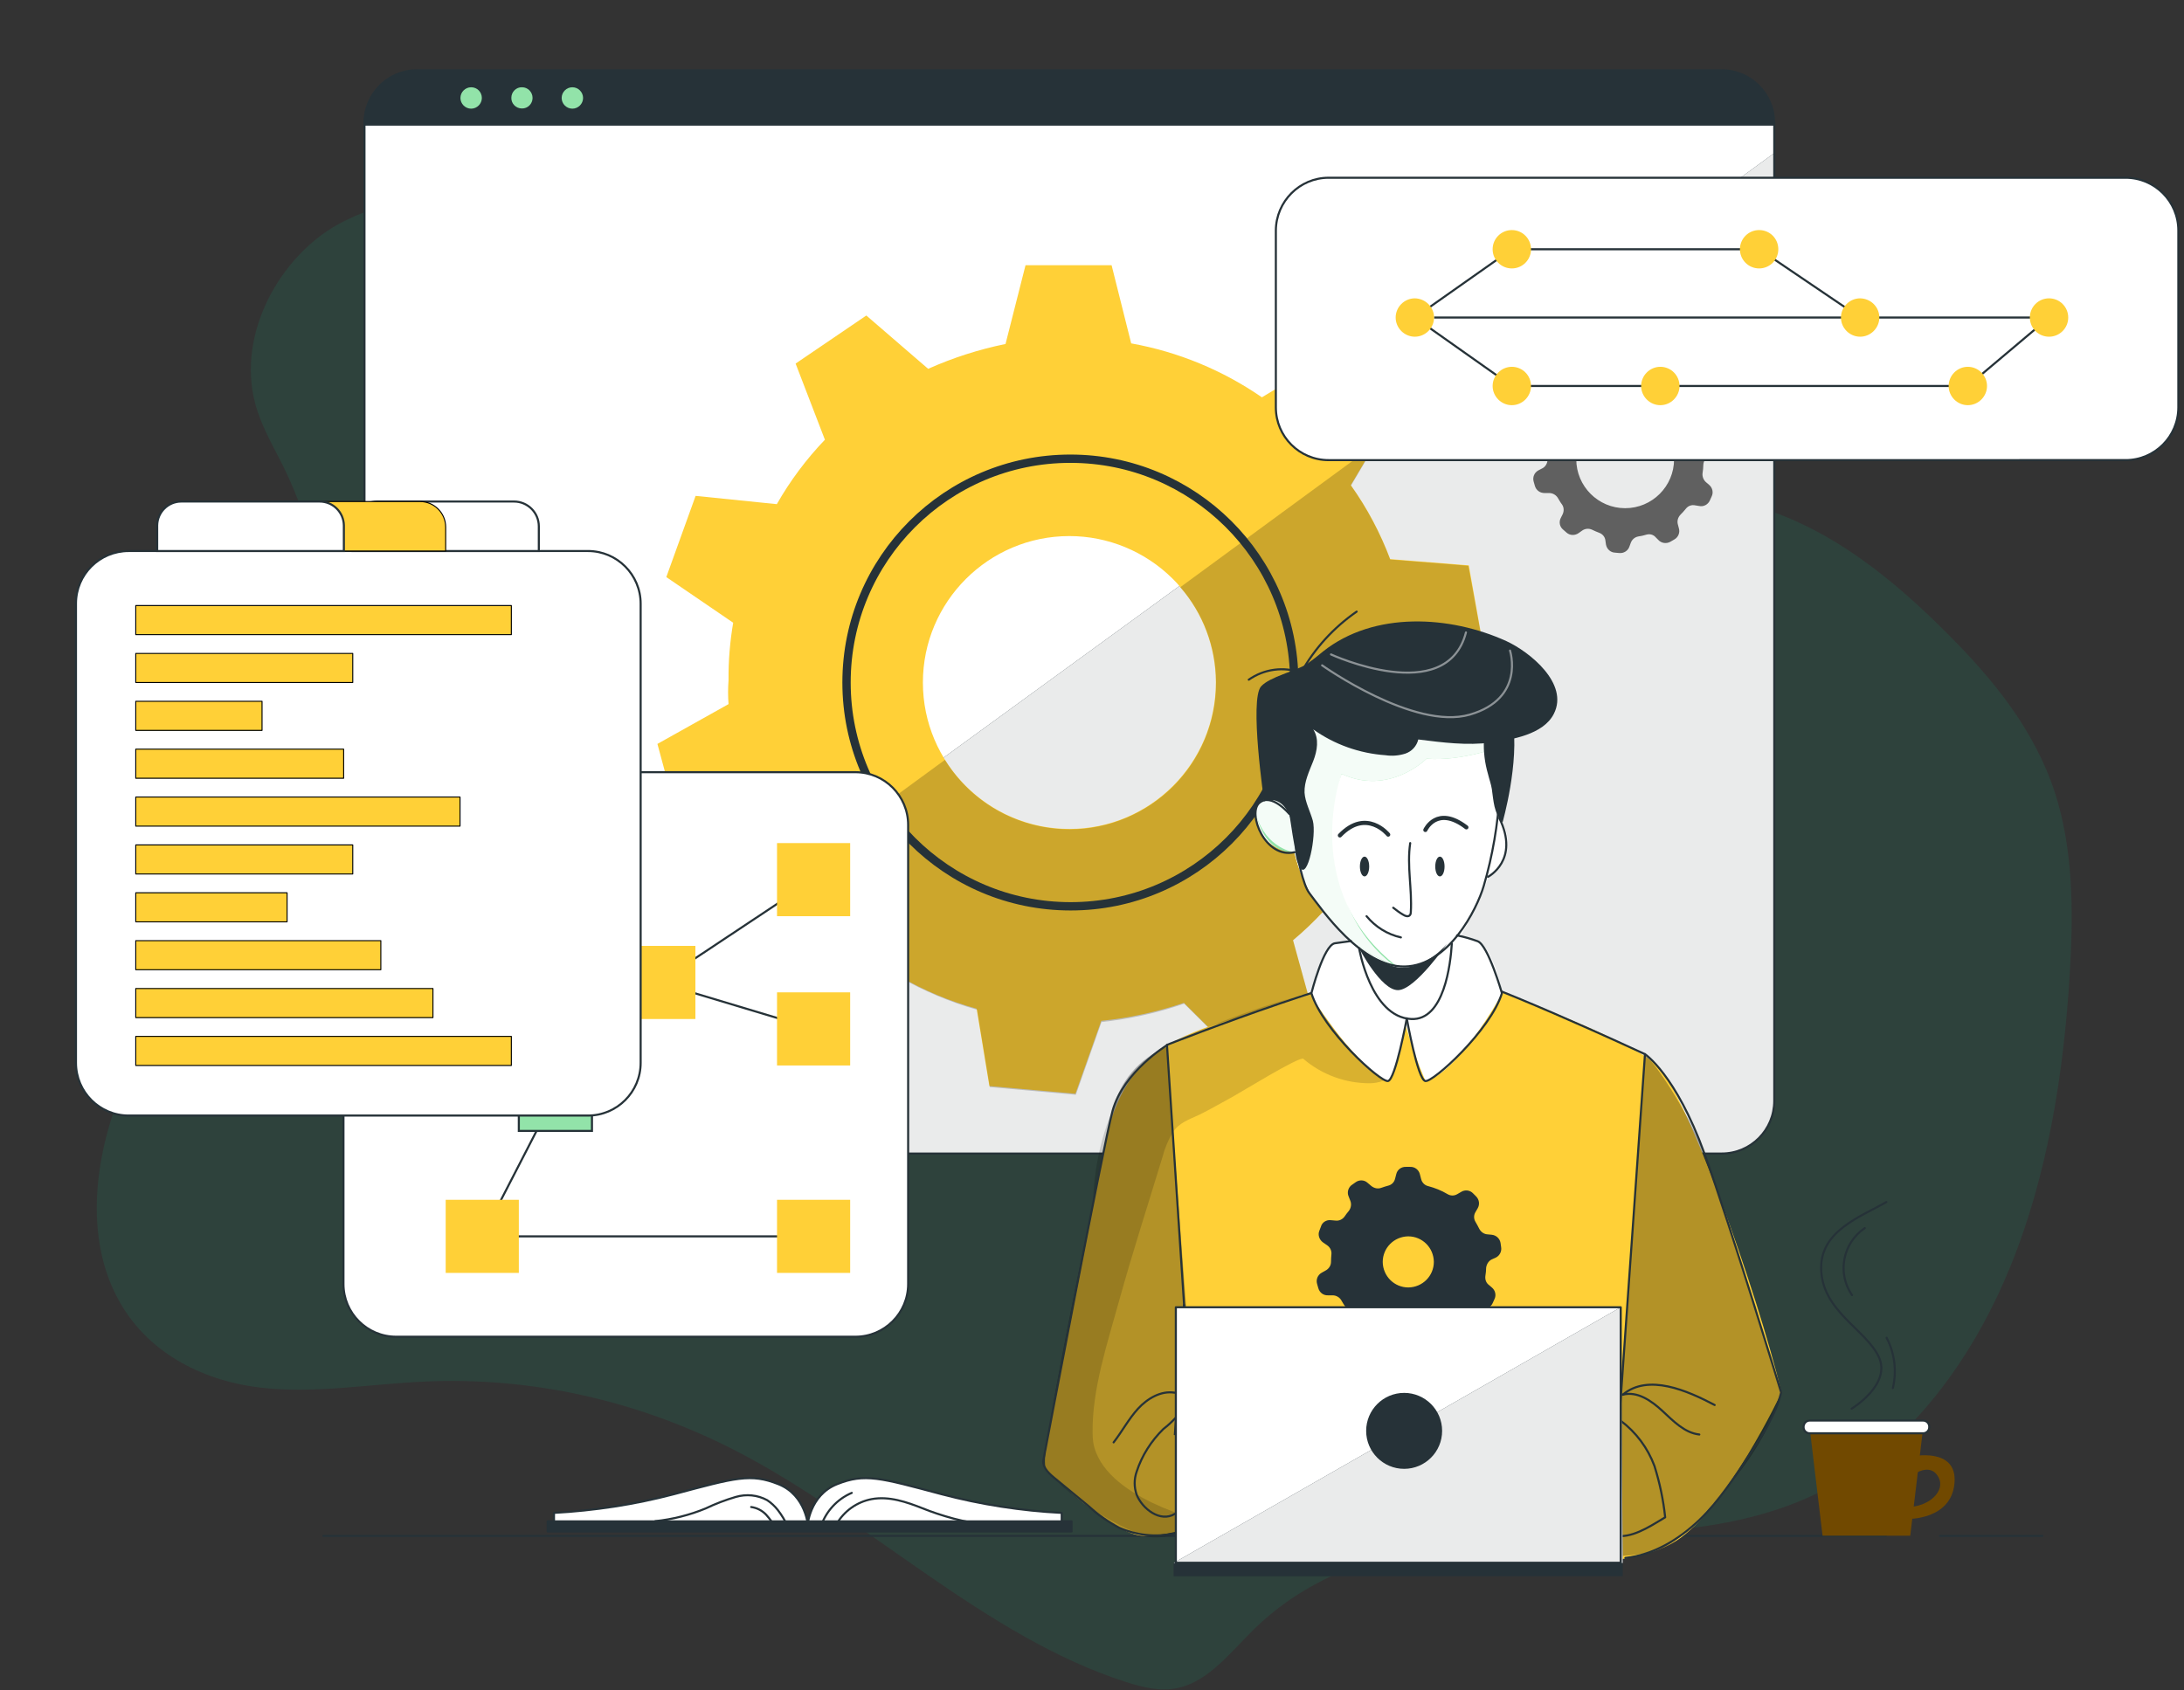 <?xml version="1.0" encoding="utf-8"?>
<!-- Generator: Adobe Illustrator 26.0.2, SVG Export Plug-In . SVG Version: 6.00 Build 0)  -->
<svg version="1.1" id="_x37_d8641e0-c257-4791-b312-86d1704443b9"
	 xmlns="http://www.w3.org/2000/svg" xmlns:xlink="http://www.w3.org/1999/xlink" x="0px" y="0px" viewBox="0 0 1081 836.7"
	 style="enable-background:new 0 0 1081 836.7;" xml:space="preserve">
<rect x="0" y="0" width="1081" height="836.7" fill="#333333" stroke="none"/>
<style type="text/css">
	.st0{fill:#E2E8F0;}
	.st1{opacity:0.1;fill:#00CE8F;enable-background:new    ;}
	.st2{fill:url(#SVGID_1_);}
	.st3{fill:#65617D;}
	.st4{fill:#2F2D3D;}
	.st5{opacity:0.1;enable-background:new    ;}
	.st6{fill:#FCD7CB;}
	.st7{fill:#FFD037;}
	.st8{fill:#FBBEBE;}
	.st9{fill:#2F2E41;}
	.st10{opacity:0.1;}
	.st11{fill:#18C1C0;}
	.st12{fill:#F6F7F9;}
	.st13{fill:#535461;}
	.st14{fill:#384B66;}
	.st15{fill:#424C56;}
	.st16{fill:#DCE0ED;}
	.st17{opacity:0.2;}
	.st18{opacity:0.75;}
	.st19{fill:#FFFFFF;}
	.st20{fill:#263238;}
	.st21{opacity:0.9;fill:#FFFFFF;enable-background:new    ;}
	.st22{opacity:0.2;enable-background:new    ;}
	.st23{fill:#606060;}
	.st24{fill:none;stroke:#263238;stroke-width:1.029;stroke-linecap:round;stroke-linejoin:round;}
	.st25{fill:#92E3A9;}
	.st26{fill:none;stroke:#263238;stroke-width:4.117;stroke-miterlimit:10;}
	.st27{fill:#FFFFFF;stroke:#263238;stroke-width:1.029;stroke-miterlimit:10;}
	.st28{fill:none;stroke:#263238;stroke-width:1.029;stroke-miterlimit:10;}
	.st29{fill:#92E3A9;stroke:#263238;stroke-width:1.029;stroke-miterlimit:10;}
	.st30{fill:#FFD037;stroke:#000000;stroke-width:0.5;stroke-linecap:round;stroke-linejoin:round;stroke-miterlimit:10;}
	.st31{fill:#714900;}
	.st32{fill:#FFFFFF;stroke:#263238;stroke-width:1.029;stroke-linecap:round;stroke-linejoin:round;}
	.st33{fill:#263238;stroke:#263238;stroke-width:1.029;stroke-linecap:round;stroke-linejoin:round;}
	.st34{opacity:0.3;enable-background:new    ;}
	.st35{opacity:0.15;enable-background:new    ;}
	.st36{fill:none;stroke:#263238;stroke-width:2.059;stroke-linecap:round;stroke-linejoin:round;}
	
		.st37{opacity:0.47;fill:none;stroke:#FFFFFF;stroke-width:1.029;stroke-linecap:round;stroke-linejoin:round;enable-background:new    ;}
</style>
<path class="st0" d="M299.4,2279.7c28.7,12.5,63.7,4.9,96.3,5.8c4.5,0.1,9.2,0.5,12.8,2.6c3.6,2.2,5.3,5.7,7.8,8.7
	c9.1,11.1,27.8,14.7,44.2,12.8c16.3-1.9,31.3-8.1,46.8-12.9c26.7-8.2,57.1-12,83.5-3c2.4,0.8,5,1.8,7.5,1.4
	c5.8-0.7,7.5-6.7,11.5-10.1c7.3-6.2,23.1-4.5,26.3-12.6c1.9-4.8-2.4-9.6-7.1-12.9c-18-12.4-43.7-14.5-67.2-12.6s-46.7,7.2-70.3,7.2
	c-29.5,0-57.9-8.1-87.1-11.4c-20.2-2.3-42.3-2-61.2,4.8C322.5,2254.8,318,2271.3,299.4,2279.7z"/>
<path class="st1" d="M260,97.7c-31.4-1.4-64.3-2.3-92.7,13.4s-50.4,53.9-40.9,89c3.1,11.4,9.2,21.4,14.3,31.8
	c25.5,52.1,26.7,119.4,3,172.7c-18.2,41-49.1,72.2-71.4,110.4s-34.9,91.2-13,129.7c15,26.4,42.8,39.2,69.7,42.3
	c26.9,3.1,54-1.8,81.1-3c52.7-2.4,105.1,9.2,153.4,33.9c66.5,34.1,123.7,92.3,193.7,114.8c8.4,2.7,17.2,4.9,25.8,3
	c15.2-3.2,26.3-18,38.2-29.6c38.1-36.9,90.8-43.7,140.2-45.5c49.4-1.7,100.9-0.4,145.6-25.2c39-21.7,69-62,87.7-107.5
	s26.8-96.1,29.8-146.5c1.8-30,1.7-60.9-7.4-89c-10.3-31.6-31.2-56.7-53.2-78.7c-22.9-23-47.9-43.8-76.2-56.2
	c-33.8-14.8-70.5-16.9-106.6-20.4c-73.8-7.2-147.1-21-219.2-41.1c-68.4-19.1-143.5-40-205.8-78.9C325.1,97.7,295.3,99.2,260,97.7z"
	/>
<g>
	
		<linearGradient id="SVGID_1_" gradientUnits="userSpaceOnUse" x1="255.385" y1="-518.473" x2="255.385" y2="141.366" gradientTransform="matrix(-1 0 0 -1 -437.242 804.24)">
		<stop  offset="0" style="stop-color:#808080;stop-opacity:0.25"/>
		<stop  offset="0.54" style="stop-color:#808080;stop-opacity:0.12"/>
		<stop  offset="1" style="stop-color:#808080;stop-opacity:0.1"/>
	</linearGradient>
	<path class="st2" d="M-808.2,833.8V854c0,0,6.4,63.7,26.8,70.8c2,0.7,4.1,1.2,6.2,1.5c-0.8,5.8-1.5,11.2-2,15.5
		c-2.3,18.2-8.7,46.7-8.7,46.7l1.2,0.3l-0.2,1.1c-2.2,16.8,0.3,44.2,0.3,44.2s3.2,20.4,7.7,41.1c2.7,12.5,2.7,25.3,0,37.8
		c1.5,14.6,0.1,29.3-4.2,43.3c-0.3,1-0.7,2-0.9,3l0,0c-7.3,25.7,2.6,64.8,7.4,82.6c4.4,16.4,6.1,35.8,6.4,39.9
		c-1,1.4-1.3,3.2-0.9,4.9c2.1,8.5-5.3,20.6-5.3,20.6c-0.6,0.7-1,1.5-1.4,2.3c-1.3,3.1-0.8,6.6,1.4,9.2c4.7,6.1,32.5,3.5,37.3,1.6
		c2.9-1.2,2.7-6.5,1.9-12c-0.5-3.5-1.2-7.1-1.5-9.6c-0.5-4.6,0.7-12.3,1.6-16.8l0.3-0.1l-0.2-0.8c0.3-1.6,0.5-2.6,0.5-2.6
		s-0.4,0.4-0.9,0.8l-7.4-35.7c5.7-22.6,0-83,0-83s12.9-23.3,14-58.9c1.1-35,9.9-46.3,10.2-46.7l0,0c18.2,9.3,41.2,108.6,41.2,108.6
		c-1.8,24.1,0.4,61.2,8,81.2c4.6,12.7,6.5,26.2,5.7,39.6c0.7,0.6,1.5,1,2.3,1.4c-0.4,4.3-1.4,11-3.4,13.4l0,0c-0.8,1-1.2,2.4-1,3.7
		c0.5,3.8,3.5,6.9,7.3,7.3c10.3,1.5,35,5.3,41.3,8.2c7.9,3.7,39.3,1.1,40.9-2.6c0.4-1.5,0.2-3.1-0.5-4.5c-1.1-2.3-2.9-4.1-5.1-5.3
		c-0.7-0.4-1.5-0.7-2.3-1c-5.9-1.9-17.1-6-20.1-10.3c0,0-13.9-11.9-17.9-18.4c-1.5-2.6-4.3-4.2-7.3-4.4h-0.3
		c-0.7-18.7-4.3-105.1-7-108.7c-3-4.1,0-27.4,0-27.4l-4.8-37.8c0,0,0.8-64.1-6.4-75.2c-6.2-9.6-7.6-26.5-7.9-30.9
		c-0.1-0.7-0.1-1.1-0.1-1.1c2.1-0.9,2.6-2.3,0-4.3c-9.3-7.3-11.8-67.9-12.1-74.9v-0.7c0.6,0.1,6.9,1.6,23-1.9
		c17-3.7,18.9-41.1,10.6-57.4c-5.2-10.2-5.8-18.1-5.5-22.5c0.3-5.1-0.1-10.1-1.3-15c-7.3-29.7-27.6-27.2-27.6-27.2l-33.7-13.5
		c-3.9-3.4-5.2-8-5.2-12.6c0-0.4,0-0.8,0-1.1c15.8-4.9,26.5-19.4,26.6-35.9c0-8.3-2.7-16.3-7.8-22.9l-0.2-0.2c0-0.1,0.1-0.3,0.1-0.4
		c0.3-1.2,0.2-2.5,0.6-3.7c0.9-2.9,4.1-4.4,6.2-6.6c2.1-2.3,3.3-5.4,3.2-8.5l0,0c0-0.2,0-0.3,0-0.5c0-2.9-0.8-5.8-2.2-8.4
		c-2.4-4.3-7.2-7.9-12.1-7.1c-3.1,0.5-5.8,2.7-8.8,2.8c-3,0.2-5.7-1.5-8.4-2.7c-6.6-2.9-13.9-3.5-20.9-1.8c-2.1,0.4-4.1,1.4-5.8,2.8
		c-1.2,1.2-2,2.9-3.1,4.2c-3.5,4.4-9.8,5.3-15.5,6.3s-12,3.2-13.8,8.5c-0.4,1.2-0.6,2.5-0.5,3.8c0.2,2.5,0.6,5,1.2,7.5v0.2
		c0,0,0-0.1,0-0.1c0.2,0.6,0.1,1.3-0.2,1.9c-0.9,1.4-3.1,0.8-4.7,1.2c-3.2,0.7-4,4.7-4.1,7.9c-0.1,3.7-0.2,7.3-0.3,11
		c0,0.4,0,0.8,0,1.3c0,1.1,0.1,2.1,0.3,3.1c0.7,1.9,1.8,3.6,3.2,5.1l12.5,14.7c4.9,5.8,10,12.3,10.4,19.6v-0.2c0,0.5,0,1.1,0,1.6
		c-1.3,3-3.4,5.6-6,7.6l-0.5,0.4c0,0-9,3.4-32.8,17.1C-815,802.9-808.2,833.8-808.2,833.8z M-638,1280.7L-638,1280.7
		c0,0-0.4,0.2-1,0.5L-638,1280.7z"/>
	<path class="st3" d="M-774.8,1113.7c2.7-12.4,2.7-25.2,0-37.7c-4.4-20.7-7.5-41-7.5-41s-2.4-27.3-0.3-44.1
		c0.7-5.5,1.9-9.8,3.8-11.7c7.8-7.8,111.1,0,111.1,0l10.7,12.8c0,0,0.1,0.4,0.1,1.1c0.3,4.4,1.7,21.2,7.7,30.8c7,11.1,6.3,75,6.3,75
		l4.8,37.7c0,0-3,23.3,0,27.3c3,4.1,7,111.9,7,111.9s-12.6,9.1-23.1,10.8c-3.9,0.6-7.5,0.2-10-1.9c0.8-13.4-1.1-26.8-5.5-39.5
		c-7.4-19.9-9.6-56.9-7.8-80.9c0,0-22.5-99-40.2-108.2l0,0c-0.3,0.3-8.9,11.6-10,46.5c-1.1,35.4-13.7,58.7-13.7,58.7
		s5.5,60.2,0,82.7l7.8,38c0,0-13.7,3.7-32.5,0.8c0,0-1.5-22.2-6.3-40.6s-15.1-59.8-6.3-85.3
		C-774.7,1142.9-773.4,1128.2-774.8,1113.7z"/>
	<path class="st4" d="M-773.8,1309.7c0.3-0.8,0.8-1.6,1.3-2.3c0,0,7.2-12,5.2-20.5c-1.4-6,6.6-10.4,11.4-12.5c3-1.3,6.4-1.6,9.6-0.6
		c2.4,0.7,4.6,2.2,5.3,5c1.5,6.5,7.6,0,7.6,0s-3,13.5-2.2,20.1c0.3,2.6,1,6.1,1.5,9.6c0.8,5.5,1,10.8-1.8,11.9
		c-4.6,1.9-31.8,4.5-36.4-1.6C-774.5,1316.3-775,1312.8-773.8,1309.7z"/>
	<path class="st5" d="M-773.8,1309.7c5.9,0.5,11.7,0.6,17.6,0.3c1.9-0.1,3.9,0,5.8,0.2c8.3,0.8,13.2-0.4,16.1-1.7
		c0.8,5.5,1,10.8-1.8,11.9c-4.6,1.9-31.8,4.5-36.4-1.6C-774.5,1316.3-775,1312.8-773.8,1309.7z"/>
	<path class="st5" d="M-717.9,1056.1l6.5-7.1c0,0,32.4,41.5,39.3,101.9c6.1,53,15.6,120.1,17.8,135.7c-3.9,0.6-7.5,0.2-10-1.9
		c0.8-13.4-1.1-26.8-5.5-39.5c-7.4-19.9-9.6-56.9-7.8-80.9C-677.7,1164.3-700.2,1065.3-717.9,1056.1z"/>
	<path class="st6" d="M-756.3,773.6c3.9-3,8.8-9.4,8.4-22.4c-0.3-6.6-1.5-13-3.4-19.3l47.6,15c0,0-3.8,7.8-3.8,15.9
		c0,4.9,1.4,9.9,6,13.4c2.3,1.7,4.9,2.8,7.7,3.4c23.2,5.5-13.8,44.3-13.8,44.3l-27.2,11.6l-22.1-37.1l-4.5-22.2
		C-759.5,775.7-757.8,774.8-756.3,773.6z"/>
	<path class="st5" d="M-703.7,746.9c0,0-3.8,7.8-3.8,15.9c-13.2,4.3-27.6,1-37.7-8.6c-1-0.9-1.9-1.9-2.8-2.9
		c-0.3-6.6-1.5-13-3.4-19.3L-703.7,746.9z"/>
	<path class="st6" d="M-756.8,725.5c0.1-20.7,16.9-37.4,37.6-37.4c0,0,0,0,0,0c20.8,0,37.7,16.9,37.7,37.7
		c0,20.8-16.9,37.7-37.6,37.7c-20.8,0-37.7-16.9-37.7-37.6C-756.8,725.7-756.8,725.6-756.8,725.5z"/>
	<path class="st5" d="M-756.4,773.6c3.4,5.3,23.9,37.5,35.1,39.1c0,0,4.7,1.9,6.7-1.1c0,0,17.3-24,13.1-35.6
		c2.3,1.7,4.9,2.8,7.7,3.4c23.2,5.5-13.8,44.3-13.8,44.3l-27.2,11.6l-22.1-37.1l-4.5-22.2C-759.5,775.7-757.8,774.8-756.4,773.6z"/>
	<path class="st5" d="M-778.9,979.3c7.8-7.8,111.2,0,111.2,0l10.7,12.8c0,0,0.1,0.4,0.1,1.1c-5.8,2.6-24.5,1.6-24.5,1.6
		s-29.4,1.5-44.6,3.7c-13.8,2-50-6-56.6-7.5C-782,985.5-780.8,981.2-778.9,979.3z"/>
	<path class="st7" d="M-721.3,813.9c-12.2-1.9-35.5-39.9-35.5-39.9s-8.7,3.3-32,17c-23.3,13.7-16.6,44.5-16.6,44.5l37.7,51
		c0,0-5.2,38.5-7.4,56.6c-2.2,18.1-8.5,46.5-8.5,46.5s42.5,10,57.6,7.8s44.6-3.7,44.6-3.7s34.1,1.8,24.5-5.9s-11.8-75.3-11.8-75.3
		s5.9,1.9,22.5-1.8c16.6-3.7,18.5-41,10.3-57.2c-5.1-10.2-5.7-18-5.4-22.5c0.3-5-0.1-10.1-1.2-15c-7.2-29.6-27-27.2-27-27.2
		l-32.9-13.5c7.3,10.5-12.1,37.5-12.1,37.5C-716.6,815.7-721.3,813.9-721.3,813.9z"/>
	<path class="st5" d="M-674.4,856c-0.8,5.2,9.2,15.9,9.2,15.9h-18.5c0,0,8.1-26.6,10.3-31.4s1.8-17,1.8-17S-673.6,850.8-674.4,856z"
		/>
	<path class="st5" d="M-764.5,819c0,0-0.4,12.2,1.8,17s10.3,31.4,10.3,31.4h-18.5c0,0,10-10.7,9.2-15.9
		C-762.3,846.3-764.5,819-764.5,819z"/>
	<path class="st8" d="M-726.1,899.9c11.1-1.8,34.7-20.7,34.7-20.7l19.8-15.6l4.3,5.8c0,0-10.5,19-14.3,27.5
		c-3.8,8.5-44.6,18.5-44.6,18.5S-737.1,901.8-726.1,899.9z"/>
	<path class="st6" d="M-726.1,899.9c11.1-1.8,34.7-20.7,34.7-20.7l19.8-15.6l4.3,5.8c0,0-10.5,19-14.3,27.5
		c-3.8,8.5-44.6,18.5-44.6,18.5S-737.1,901.8-726.1,899.9z"/>
	<path class="st6" d="M-760,875.2c6.4,2.3,12.1-5.1,18.7-6.8c13.4-3.5,19.1,1.5,23.7,3c4.8,1.6,16.1,0.7,18.8,0.4h0.5l10.7,9.6
		l-11.5,25.8l-1.8-1l-6.7-3.7c-15.4-8.5-32.6-13-50.2-13h-3.6v-22.1L-760,875.2z"/>
	<path class="st5" d="M-774.4,802.1c16.6,0.7,11.8,35.4,11.8,35.4c7.4,11.1,6.9,48.3,6.9,48.3s33.7,8.9,38,10.4
		c4.3,1.5-4.9,25.8-4.9,25.8s-35.6,11.1-55.5,4.1c-19.9-7-26.2-70.5-26.2-70.5v-20.1l7.4-8.3C-797,827.2-791.1,801.3-774.4,802.1z"
		/>
	<path class="st7" d="M-775.5,802.1c16.6,0.7,11.8,35.4,11.8,35.4c7.4,11.1,6.9,48.3,6.9,48.3s33.7,8.9,38,10.4
		c4.3,1.5-4.9,25.8-4.9,25.8s-35.5,11.1-55.5,4.1s-26.3-70.5-26.3-70.5v-20.1l7.4-8.3C-798.1,827.2-792.1,801.3-775.5,802.1z"/>
	<path class="st5" d="M-745.2,753.1c-1.5-1.4-2.8-2.9-4.1-4.5c-12.6-16.6-9.3-40.2,7.3-52.8s40.2-9.3,52.8,7.3v0.1
		c-0.7,2.4-2.8,4.2-5.3,4.6c-3,0.5-5.5-0.9-7.6-2.7c-2-1.8-4.5-2.9-7.2-2.9c-4-0.1-10.1,1.3-12.7,4.6c-2.1,2.6-2.2,6.3-2.2,9.6
		c0,3.1,0,6.2,0,9.2c0,2.7,0,5.5-1.3,8c-1.2,2.5-4.1,4.3-6.7,3.5c-3.1-1-4.5-5.1-7.6-5.8c-2.4-0.6-4.8,1.2-5.9,3.4s-1,4.8-0.8,7.2
		C-746.3,745.6-745.8,749.4-745.2,753.1z"/>
	<path class="st9" d="M-702.1,703.9c-2-1.8-4.5-2.9-7.2-2.9c-4-0.1-10.1,1.3-12.7,4.6c-2.1,2.6-2.2,6.3-2.2,9.6v9.3
		c0,2.7,0,5.5-1.3,8c-1.2,2.5-4.1,4.3-6.7,3.5c-3.1-1-4.5-5.1-7.6-5.8c-2.4-0.6-4.8,1.2-5.9,3.4s-1,4.8-0.8,7.2
		c0.3,4.8,0.9,9.7,1.9,14.4c0.6,2.8,1.2,5.6,0.4,8.3s-3.9,4.9-6.4,3.8c1.1-8.4-4.7-16-10.1-22.5l-12.2-14.7
		c-2.6-2.3-3.8-5.7-3.5-9.1c0.1-3.6,0.2-7.3,0.3-10.9c0.1-3.2,0.9-7.2,4-7.8c1.6-0.3,3.8,0.2,4.6-1.2c0.3-0.7,0.4-1.5,0.1-2.2
		c-0.7-3.6-1.8-7.4-0.7-10.9c1.8-5.3,8-7.5,13.5-8.4s11.6-1.8,15.1-6.2c0.9-1.5,1.9-2.9,3-4.2c1.6-1.4,3.5-2.4,5.6-2.8
		c6.8-1.7,14-1.1,20.4,1.8c2.7,1.2,5.2,2.9,8.2,2.7s5.6-2.3,8.6-2.8c4.8-0.8,9.4,2.8,11.8,7.1c3,5.3,3.2,12.6-0.9,17
		c-2,2.2-5.1,3.7-6,6.6c-0.4,1.2-0.3,2.5-0.6,3.6c-0.7,2.4-2.8,4.2-5.3,4.6C-697.4,707.1-699.9,705.8-702.1,703.9z"/>
	<path class="st5" d="M-736.1,865.3l2.8-0.2c5.9-25.6-9.2-50.4-9.2-50.4C-731.1,853.4-736.1,865.3-736.1,865.3z"/>
	<path class="st5" d="M-710.8,815.8c0,0-5.5,28.5,9,50.5l2.7-0.8C-699.1,865.4-708,856.1-710.8,815.8z"/>
	<path class="st5" d="M-772,963.1c1.3-14.3,19.9-8.1,19.9-8.1C-768.5,953.3-772,963.1-772,963.1z"/>
	<path class="st5" d="M-666.6,873l-2.2,40.6c-19,1.1-32.5-4.4-32.5-4.4c6.7-10.3,3-36.2,3-36.2H-666.6z"/>
	<path class="st5" d="M-698.9,871.9L-698.9,871.9h0.5l10.7,9.6l-11.5,25.8l-1.8-1C-695.8,895.3-698.8,873.1-698.9,871.9z"/>
	<path class="st7" d="M-656,871.9l-12.9,40.6c-19,1.1-32.5-4.4-32.5-4.4c6.7-10.3,3-36.2,3-36.2H-656z"/>
	<path class="st4" d="M-665.5,1299.4L-665.5,1299.4c2.9-3.7,3.7-17.3,3.7-17.3c4.8,8.9,22.5-1.2,22.5-1.2c1.5-7.1,5.1-8.7,8.3-8.6
		c3,0.2,5.6,1.9,7.1,4.4c3.9,6.4,17.5,18.3,17.5,18.3c3,4.3,13.8,8.4,19.6,10.3c0.8,0.3,1.5,0.6,2.2,1c2.2,1.2,3.9,3.1,5,5.3
		c0.8,1.4,0.9,2.9,0.5,4.4c-1.5,3.7-32.1,6.3-39.9,2.6c-6.1-2.9-30.3-6.7-40.3-8.2c-3.8-0.5-6.7-3.5-7.2-7.3
		C-666.6,1301.8-666.3,1300.5-665.5,1299.4z"/>
	<path class="st5" d="M-665.5,1299.4L-665.5,1299.4c5.6,2.4,17.1,6,40.4,9.6c24.4,3.8,35.5,0.6,40.5-2.8c2.2,1.2,3.9,3.1,5,5.3
		c0.8,1.4,0.9,2.9,0.5,4.4c-1.5,3.7-32.1,6.3-39.9,2.6c-6.1-2.9-30.3-6.7-40.3-8.2c-3.8-0.5-6.7-3.5-7.2-7.3
		C-666.6,1301.8-666.3,1300.5-665.5,1299.4z"/>
	<g class="st10">
		<path d="M-767.2,697.5c-0.5-2.2-0.9-4.5-1.1-6.7c-0.2,2.8,0.6,5.6,1.1,8.4v0.2C-767.1,698.7-767.1,698.1-767.2,697.5z"/>
		<path d="M-739.8,730.5c3.2,0.7,4.5,4.8,7.6,5.8c2.6,0.8,5.4-1,6.7-3.5c1.3-2.4,1.3-5.3,1.3-8c0-3.1,0-6.2,0-9.3
			c0-3.3,0.1-7,2.2-9.6c2.6-3.3,8.7-4.7,12.7-4.6c2.7,0,5.3,1.1,7.2,2.9c2.2,1.8,4.6,3.2,7.6,2.7c2.5-0.4,4.6-2.2,5.3-4.6
			c0.3-1.2,0.2-2.5,0.6-3.6c0.8-2.9,3.9-4.4,6-6.6c2.3-2.6,3.4-6,3.1-9.5c-0.1,2.9-1.2,5.7-3.1,7.8c-2,2.2-5.1,3.7-6,6.6
			c-0.4,1.2-0.3,2.5-0.6,3.7c-0.7,2.4-2.8,4.2-5.3,4.6c-3,0.5-5.4-0.9-7.6-2.7c-2-1.8-4.5-2.9-7.2-2.9c-4-0.1-10.1,1.3-12.7,4.6
			c-2.1,2.6-2.2,6.3-2.2,9.6c0,3.1,0,6.2,0,9.3c0,2.7,0,5.5-1.3,8c-1.2,2.5-4.1,4.3-6.7,3.5c-3.1-1-4.5-5.1-7.6-5.8
			c-2.4-0.6-4.8,1.2-5.8,3.4c-0.8,1.9-1.1,3.9-0.9,5.9c0-1.5,0.3-2.9,0.9-4.2C-744.6,731.7-742.2,729.9-739.8,730.5z"/>
		<path d="M-776.3,721.4c-0.1,1.3,0,2.7,0.3,4c0.7,1.9,1.7,3.6,3.1,5.1l12.2,14.6c4.8,5.7,9.8,12.3,10.2,19.5
			c0.4-7.9-5-15-10.2-21.2c-4.1-4.9-8.1-9.8-12.2-14.6c-1.4-1.5-2.5-3.2-3.1-5.1C-776.2,722.9-776.3,722.1-776.3,721.4z"/>
		<path d="M-750.5,765.9c0,0.5-0.1,1.1-0.1,1.6c2.6,1.2,5.6-1.1,6.5-3.7c0.3-1.2,0.5-2.4,0.4-3.6c0,0.7-0.2,1.3-0.4,2
			C-745,764.8-747.9,766.9-750.5,765.9z"/>
	</g>
	<path class="st5" d="M-639.3,1280.8c14,6,17.8-0.8,17.8-0.8"/>
	<path class="st5" d="M-767,1286.3c15.2,9.6,27.3-4.7,27.3-4.7"/>
	<path class="st5" d="M-770.4,1119.9c0,0,4.7,5.3,4.4,2.2c-0.3-3-8.8-8.4-8.8-8.4L-770.4,1119.9z"/>
	<path class="st5" d="M-766,1164.7c4.2,2.5,4.7-5.8-1.7-6.1c-3.9-0.2-7.5-1.6-10.5-4.1C-778.2,1154.5-770.2,1162.2-766,1164.7z"/>
	<path class="st5" d="M-772.4,1176.1c-3.3,3.9-7.4-16.2-7.4-16.2"/>
	<path class="st9" d="M-732,760.5l0.3-0.3l-0.3-0.3c-0.3-0.5-0.5-0.5-2.6-0.8c-2.9-0.3-5.7-6.2-7.3-14c-1.6-8.3-1.3-17.9,3.1-20.2
		c1.3-0.8,2.3-2.1,2.9-3.4s1.6-2.3,2.6-2.9c2.6-0.8,5.5-0.3,7.8,1.6c0.5,0.3,0.8,0.3,1.3,0.5c2.9,1,5.7-0.3,6.7-3.1
		c2.3-6.5,8-11.7,15.1-13c1,0,2.1-0.3,3.1-0.3c1.8,0,3.4-0.3,5.2-0.8c2.1-0.5,3.6-1.6,5.2-2.9c5.5-5.2,6-13.5,1-19l-1-1v1
		c-0.5-0.5-1-1.3-1.6-2.1c-2.3-3.1-3.9-5.5-5.7-5.5c-2.9,0-5.5-1-7.5-2.9c-0.5-0.5-1-0.5-1.6-0.5c-5.5,1.6-11.2,1.3-16.6-0.5
		c-11.4-4.7-20.2-6.2-26.2-4.7c-3.6,1-7.3,2.6-10.1,5.2c-0.5,0.8-1,1.3-1.6,1.8c-2.6,3.1-6,5.2-9.9,6.2c-0.3,0-0.5,0.3-0.8,0.3
		c-2.6,1-4.9,3.1-6.5,5.5c-8.6,11.7-11.7,26.5-8.8,40.5c1,6,3.1,11.7,6,17.1l0,0c4.2,6.2,18.4,16.6,24.7,17.9c6.5,1,13,1.3,19.5,1.3
		C-734.3,761.8-733.3,761.5-732,760.5z"/>
</g>
<g>
	<g class="st10">
		<path class="st11" d="M794.4,2067.7c0,0,4-55.6,35.3-86c13.2-12.6,22-29.2,25-47.3c1.3-8.6,1.9-17.3,1.7-25.9"/>
		<path class="st11" d="M875.9,1889.3c-2.3,6.1-20.1,19.8-20.1,19.8s-4.5-22-2.2-28.1c2.3-6.1,9.1-9.3,15.3-7
			C875.1,1876.3,878.2,1883.1,875.9,1889.3z"/>
		<path class="st11" d="M881.6,1930.2c-5.3,3.9-27.6,5.7-27.6,5.7s8.2-20.9,13.5-24.8c5.4-3.8,12.8-2.5,16.5,2.9
			C887.6,1919.2,886.6,1926.3,881.6,1930.2L881.6,1930.2z"/>
		<path class="st11" d="M859.1,1988c-6.5,0.7-26.7-9-26.7-9s17.6-13.9,24.1-14.6c6.5-0.4,12.1,4.7,12.5,11.2
			C869.3,1981.7,865.1,1987,859.1,1988z"/>
		<path class="st11" d="M832.2,2028c-6.3,1.8-27.9-4.4-27.9-4.4s15-16.7,21.3-18.5c6.3-2,12.9,1.5,14.9,7.7c2,6.3-1.5,12.9-7.7,14.9
			C832.6,2027.8,832.4,2027.9,832.2,2028L832.2,2028z"/>
		<path class="st11" d="M830.2,1928.4c2.8,5.9,21.7,18,21.7,18s2.6-22.3-0.2-28.2c-3-5.8-10.1-8.2-16-5.2
			C830.1,1915.9,827.7,1922.6,830.2,1928.4z"/>
		<path class="st11" d="M799.3,1975.5c4.5,4.8,26.1,10.7,26.1,10.7s-4.2-22-8.6-26.9c-4.5-4.8-12-5.1-16.8-0.6
			C795.2,1963.2,794.9,1970.6,799.3,1975.5z"/>
		<path class="st11" d="M775.6,2025.3c3.6,5.5,23.9,15,23.9,15s-0.4-22.4-4-27.9c-3.7-5.4-11.1-6.7-16.5-3
			C773.8,2013,772.3,2020,775.6,2025.3L775.6,2025.3z"/>
		<path class="st11" d="M875.9,1889.3c-2.3,6.1-20.1,19.8-20.1,19.8s-4.5-22-2.2-28.1c2.3-6.1,9.1-9.3,15.3-7
			C875.1,1876.3,878.2,1883.1,875.9,1889.3z"/>
		<path class="st11" d="M881.6,1930.2c-5.3,3.9-27.6,5.7-27.6,5.7s8.2-20.9,13.5-24.8c5.4-3.8,12.8-2.5,16.5,2.9
			C887.6,1919.2,886.6,1926.3,881.6,1930.2L881.6,1930.2z"/>
		<path class="st11" d="M859.1,1988c-6.5,0.7-26.7-9-26.7-9s17.6-13.9,24.1-14.6c6.5-0.4,12.1,4.7,12.5,11.2
			C869.3,1981.7,865.1,1987,859.1,1988z"/>
		<path class="st11" d="M832.2,2028c-6.3,1.8-27.9-4.4-27.9-4.4s15-16.7,21.3-18.5c6.3-2,12.9,1.5,14.9,7.7c2,6.3-1.5,12.9-7.7,14.9
			C832.6,2027.8,832.4,2027.9,832.2,2028L832.2,2028z"/>
		<path class="st11" d="M830.2,1928.4c2.8,5.9,21.7,18,21.7,18s2.6-22.3-0.2-28.2c-3-5.8-10.1-8.2-16-5.2
			C830.1,1915.9,827.7,1922.6,830.2,1928.4z"/>
		<path class="st11" d="M799.3,1975.5c4.5,4.8,26.1,10.7,26.1,10.7s-4.2-22-8.6-26.9c-4.5-4.8-12-5.1-16.8-0.6
			C795.2,1963.2,794.9,1970.6,799.3,1975.5z"/>
		<path class="st11" d="M775.6,2025.3c3.6,5.5,23.9,15,23.9,15s-0.4-22.4-4-27.9c-3.7-5.4-11.1-6.7-16.5-3
			C773.8,2013,772.3,2020,775.6,2025.3L775.6,2025.3z"/>
	</g>
	<g class="st10">
		<path class="st11" d="M805.4,1857.1c0,0,4-55.6,35.3-86c13.2-12.6,22-29.2,25-47.3c1.4-8.6,1.9-17.3,1.7-25.9"/>
		<path class="st11" d="M886.9,1678.6c-2.2,6.1-20.1,19.8-20.1,19.8s-4.5-22-2.2-28.1c2.3-6.1,9.1-9.3,15.3-7
			C886.1,1665.7,889.2,1672.5,886.9,1678.6z"/>
		<path class="st11" d="M892.7,1719.5c-5.3,3.9-27.6,5.7-27.6,5.7s8.2-20.9,13.5-24.8c5.2-4.1,12.6-3.2,16.7,2s3.2,12.6-2,16.7
			C893,1719.3,892.8,1719.4,892.7,1719.5z"/>
		<path class="st11" d="M870.1,1777.4c-6.5,0.7-26.7-9-26.7-9s17.6-13.9,24.1-14.6c6.5-0.8,12.5,3.8,13.3,10.3
			c0.8,6.5-3.8,12.5-10.3,13.3C870.4,1777.4,870.2,1777.4,870.1,1777.4L870.1,1777.4z"/>
		<path class="st11" d="M843.2,1817.3c-6.3,1.8-27.9-4.4-27.9-4.4s15-16.7,21.3-18.5c6.3-1.7,12.9,2,14.6,8.3
			C852.9,1809,849.3,1815.5,843.2,1817.3L843.2,1817.3z"/>
		<path class="st11" d="M841.2,1717.7c2.8,5.9,21.7,18,21.7,18s2.6-22.3-0.2-28.2c-2.7-6-9.7-8.7-15.7-6c-6,2.7-8.7,9.7-6,15.7
			C841.1,1717.4,841.1,1717.6,841.2,1717.7L841.2,1717.7z"/>
		<path class="st11" d="M810.3,1764.8c4.5,4.8,26.1,10.7,26.1,10.7s-4.2-22-8.6-26.8c-4.6-4.7-12.1-4.8-16.8-0.2
			C806.4,1752.9,806.1,1760.1,810.3,1764.8z"/>
		<path class="st11" d="M786.6,1814.7c3.6,5.5,23.9,15,23.9,15s-0.4-22.4-4-27.9c-3.4-5.6-10.7-7.4-16.3-3.9
			c-5.6,3.4-7.4,10.7-3.9,16.3C786.3,1814.3,786.5,1814.5,786.6,1814.7L786.6,1814.7z"/>
		<path class="st11" d="M886.9,1678.6c-2.2,6.1-20.1,19.8-20.1,19.8s-4.5-22-2.2-28.1c2.3-6.1,9.1-9.3,15.3-7
			C886.1,1665.7,889.2,1672.5,886.9,1678.6z"/>
		<path class="st11" d="M892.7,1719.5c-5.3,3.9-27.6,5.7-27.6,5.7s8.2-20.9,13.5-24.8c5.2-4.1,12.6-3.2,16.7,2s3.2,12.6-2,16.7
			C893,1719.3,892.8,1719.4,892.7,1719.5z"/>
		<path class="st11" d="M870.1,1777.4c-6.5,0.7-26.7-9-26.7-9s17.6-13.9,24.1-14.6c6.5-0.8,12.5,3.8,13.3,10.3
			c0.8,6.5-3.8,12.5-10.3,13.3C870.4,1777.4,870.2,1777.4,870.1,1777.4L870.1,1777.4z"/>
		<path class="st11" d="M843.2,1817.3c-6.3,1.8-27.9-4.4-27.9-4.4s15-16.7,21.3-18.5c6.3-1.7,12.9,2,14.6,8.3
			C852.9,1809,849.3,1815.5,843.2,1817.3L843.2,1817.3z"/>
		<path class="st11" d="M841.2,1717.7c2.8,5.9,21.7,18,21.7,18s2.6-22.3-0.2-28.2c-2.7-6-9.7-8.7-15.7-6c-6,2.7-8.7,9.7-6,15.7
			C841.1,1717.4,841.1,1717.6,841.2,1717.7L841.2,1717.7z"/>
		<path class="st11" d="M810.3,1764.8c4.5,4.8,26.1,10.7,26.1,10.7s-4.2-22-8.6-26.8c-4.6-4.7-12.1-4.8-16.8-0.2
			C806.4,1752.9,806.1,1760.1,810.3,1764.8z"/>
		<path class="st11" d="M786.6,1814.7c3.6,5.5,23.9,15,23.9,15s-0.4-22.4-4-27.9c-3.4-5.6-10.7-7.4-16.3-3.9
			c-5.6,3.4-7.4,10.7-3.9,16.3C786.3,1814.3,786.5,1814.5,786.6,1814.7L786.6,1814.7z"/>
	</g>
	<g class="st10">
		<path class="st11" d="M210.3,1930c0,0-47.9-28.6-61-70.2c-5.3-17.5-16.2-32.8-31-43.6c-7.1-5.1-14.6-9.5-22.4-13.2"/>
		<path class="st11" d="M87.6,1776.9c4.5,4.8,8.7,26.8,8.7,26.8s-21.6-5.9-26.1-10.7c-4.3-4.9-3.8-12.4,1.1-16.8
			C76,1772.1,83.2,1772.4,87.6,1776.9L87.6,1776.9z"/>
		<path class="st11" d="M126.7,1790.3c1.1,6.5-7.3,27.2-7.3,27.2s-15-16.7-16.1-23.2c-1.3-6.4,2.9-12.7,9.3-14
			c6.4-1.3,12.7,2.9,14,9.3C126.6,1789.9,126.6,1790.1,126.7,1790.3z"/>
		<path class="st11" d="M168.2,1836.4c-2.2,6.1-20.1,19.8-20.1,19.8s-4.5-22-2.2-28.1c2.1-6.2,8.9-9.5,15.1-7.4
			c6.2,2.1,9.5,8.9,7.4,15.1C168.4,1836,168.3,1836.2,168.2,1836.4L168.2,1836.4z"/>
		<path class="st11" d="M191.8,1878.4c-1.2,6.4-16.4,23-16.4,23s-8.1-20.9-6.9-27.3c1.2-6.4,7.4-10.7,13.9-9.5
			C188.8,1865.8,193,1872,191.8,1878.4L191.8,1878.4L191.8,1878.4z"/>
		<path class="st11" d="M101.9,1835.4c6.6,0.2,25.9-11.2,25.9-11.2s-18.7-12.3-25.3-12.5c-6.6,0-11.9,5.3-11.9,11.8
			C90.5,1829.8,95.5,1835.1,101.9,1835.4L101.9,1835.4z"/>
		<path class="st11" d="M130.1,1884.1c6.3-1.8,21.3-18.5,21.3-18.5s-21.6-6.2-27.9-4.3c-6.3,2-9.7,8.6-7.8,14.9
			C117.7,1882.2,124,1885.7,130.1,1884.1L130.1,1884.1z"/>
		<path class="st11" d="M164,1927.7c6.5-0.7,24.1-14.6,24.1-14.6s-20.2-9.7-26.7-9c-6.5,0.4-11.6,6-11.2,12.5
			c0.4,6.5,6,11.6,12.5,11.2C163.1,1927.9,163.6,1927.8,164,1927.7z"/>
		<path class="st11" d="M87.6,1776.9c4.5,4.8,8.7,26.8,8.7,26.8s-21.6-5.9-26.1-10.7c-4.3-4.9-3.8-12.4,1.1-16.8
			C76,1772.1,83.2,1772.4,87.6,1776.9L87.6,1776.9z"/>
		<path class="st11" d="M126.7,1790.3c1.1,6.5-7.3,27.2-7.3,27.2s-15-16.7-16.1-23.2c-1.3-6.4,2.9-12.7,9.3-14
			c6.4-1.3,12.7,2.9,14,9.3C126.6,1789.9,126.6,1790.1,126.7,1790.3z"/>
		<path class="st11" d="M168.2,1836.4c-2.2,6.1-20.1,19.8-20.1,19.8s-4.5-22-2.2-28.1c2.1-6.2,8.9-9.5,15.1-7.4
			c6.2,2.1,9.5,8.9,7.4,15.1C168.4,1836,168.3,1836.2,168.2,1836.4L168.2,1836.4z"/>
		<path class="st11" d="M191.8,1878.4c-1.2,6.4-16.4,23-16.4,23s-8.1-20.9-6.9-27.3c1.2-6.4,7.4-10.7,13.9-9.5
			C188.8,1865.8,193,1872,191.8,1878.4L191.8,1878.4L191.8,1878.4z"/>
		<path class="st11" d="M101.9,1835.4c6.6,0.2,25.9-11.2,25.9-11.2s-18.7-12.3-25.3-12.5c-6.6,0-11.9,5.3-11.9,11.8
			C90.5,1829.8,95.5,1835.1,101.9,1835.4L101.9,1835.4z"/>
		<path class="st11" d="M130.1,1884.1c6.3-1.8,21.3-18.5,21.3-18.5s-21.6-6.2-27.9-4.3c-6.3,2-9.7,8.6-7.8,14.9
			C117.7,1882.2,124,1885.7,130.1,1884.1L130.1,1884.1z"/>
		<path class="st11" d="M164,1927.7c6.5-0.7,24.1-14.6,24.1-14.6s-20.2-9.7-26.7-9c-6.5,0.4-11.6,6-11.2,12.5
			c0.4,6.5,6,11.6,12.5,11.2C163.1,1927.9,163.6,1927.8,164,1927.7z"/>
	</g>
	<path class="st0" d="M188.1,2222.9c55,15.8,122,6.2,184.4,7.3c8.5,0.2,17.6,0.6,24.4,3.4s10.2,7.2,14.9,11
		c17.5,14.1,53.3,18.7,84.6,16.3c31.3-2.4,60-10.3,89.6-16.4c51.1-10.4,109.4-15.2,159.8-3.8c4.6,1,9.5,2.2,14.4,1.8
		c11-0.9,14.3-8.5,22.1-12.8c13.9-7.9,44.2-5.7,50.3-16c3.6-6-4.7-12.2-13.7-16.3c-34.4-15.8-83.7-18.4-128.7-15.9
		c-45.1,2.4-89.3,9.1-134.6,9.2c-56.4,0-110.9-10.3-166.8-14.5c-38.7-2.9-80.9-2.6-117.2,6.1
		C232.3,2191.4,223.7,2212.3,188.1,2222.9z"/>
	<circle class="st12" cx="510.7" cy="2172.3" r="22"/>
	<g>
		<path class="st13" d="M78,1672.3v514h812.7v-514H78z M707.3,2173.1h-23.2v-6.9h23.2V2173.1z M740.3,2173.1h-23.2v-6.9h23.2V2173.1
			z M773.3,2173.1h-23.2v-6.9h23.2V2173.1z M806.3,2173.1h-23.2v-6.9h23.2V2173.1z M837.1,2178.7c-6.9,0-12.5-5.6-12.5-12.5
			c0-6.9,5.6-12.5,12.5-12.5c6.9,0,12.5,5.6,12.5,12.5C849.6,2173.1,844,2178.7,837.1,2178.7z"/>
		<g>
			<g>
				<polygon class="st13" points="584.8,2243 398.3,2243 417.5,2165.7 565.5,2165.7 				"/>
			</g>
		</g>
		<g>
			<g>
				<path class="st14" d="M684.1,2272.4H314.8v-4.5c0-17.7,14.3-32,32.1-32H652c17.7,0,32.1,14.3,32.1,32V2272.4z"/>
			</g>
		</g>
		<g>
			<g>
				<rect x="97.3" y="1687.6" class="st12" width="774.2" height="451.9"/>
			</g>
		</g>
		<g>
			<g>
				<g>
					<rect x="97.3" y="1687.6" class="st0" width="3.2" height="451.9"/>
				</g>
			</g>
		</g>
		<g>
			<g>
				<polygon class="st13" points="899.3,2190.3 890.7,2190.3 890.7,1668.3 899.3,1676.1 				"/>
			</g>
		</g>
		<g>
			<g>
				<g>
					<rect x="100.5" y="1687.6" class="st0" width="771" height="8.6"/>
				</g>
			</g>
		</g>
		<g>
			<g>
				<polygon class="st13" points="890.7,2181.7 890.7,2190.3 85.6,2190.3 78,2181.7 				"/>
			</g>
		</g>
	</g>
	<g>
		<g>
			<rect x="95" y="1687.1" class="st15" width="776.5" height="23.8"/>
		</g>
	</g>
	<ellipse class="st12" cx="112.2" cy="1699.1" rx="5.2" ry="5.1"/>
	<ellipse class="st12" cx="125.4" cy="1699.1" rx="5.2" ry="5.1"/>
	<ellipse class="st12" cx="138.6" cy="1699.1" rx="5.2" ry="5.1"/>
	<rect x="148.8" y="1847.3" class="st16" width="281.4" height="0.7"/>
	<rect x="148.8" y="1864.2" class="st16" width="281.4" height="0.7"/>
	<rect x="148.8" y="1881.1" class="st16" width="281.4" height="0.7"/>
	<rect x="148.8" y="1898" class="st16" width="281.4" height="0.7"/>
	<rect x="148.8" y="1914.9" class="st16" width="281.4" height="0.7"/>
	<g class="st17">
		<polygon class="st11" points="430.2,1915.6 148.4,1915.6 148.4,1882.4 174.3,1892.2 201,1895.1 224.5,1889.6 252.8,1872.6 
			267,1866.2 277.4,1864.7 287.4,1865.1 303.8,1871.4 326,1882.3 343.5,1884.1 357.4,1880.4 386.7,1861.8 401.7,1857.6 
			417.4,1859.5 430.2,1865.2 		"/>
	</g>
	<path class="st11" d="M197.5,1895c-25.4,0-48.8-12-49.1-12.2l0.7-0.8c0.4,0.2,36.5,18.7,67.1,9.4c11.2-3.4,19.1-8.6,26.8-13.7
		c8-5.3,15.6-10.3,26-12.5c11.9-2.5,24.8-0.2,34.7,6c8.4,5.4,25.2,14,42.9,11.4c9-1.3,16.7-6.4,24.7-11.8
		c15.5-10.4,31.5-21.1,59.1-5.7l-0.7,0.8c-26.9-14.9-42.5-4.5-57.6,5.7c-8.2,5.5-15.9,10.7-25.3,12c-18.2,2.6-35.4-6.1-44-11.6
		c-9.5-6.1-22.1-8.2-33.6-5.8c-10.1,2.1-17.5,7-25.5,12.3c-7.8,5.1-15.8,10.4-27.2,13.9C210.6,1894.2,204.1,1895.1,197.5,1895z"/>
	<ellipse class="st11" cx="284.2" cy="1864.6" rx="7" ry="5.4"/>
	<g class="st17">
		<path class="st11" d="M375.2,1793.3h-88c-0.8,0-1.4,0.5-1.4,1.1c0,0,0,0,0,0v46c0,0.6,0.6,1.1,1.4,1.1c0.4,0,0.8-0.1,1-0.3
			l15.2-12.6c0.3-0.2,0.6-0.3,1-0.3h70.7c0.8,0,1.4-0.5,1.4-1.1l0,0v-32.8C376.6,1793.7,375.9,1793.3,375.2,1793.3z"/>
	</g>
	<rect x="306.1" y="1801.8" class="st12" width="50.1" height="4.8"/>
	<rect x="306.1" y="1812.5" class="st12" width="13.8" height="4.8"/>
	<g class="st10">
		<rect x="162.9" y="2009.1" class="st13" width="23.5" height="8.3"/>
	</g>
	<g class="st10">
		<rect x="162.9" y="2025.1" class="st13" width="23.5" height="8.3"/>
	</g>
	<g class="st10">
		<rect x="162.9" y="2041.1" class="st13" width="23.5" height="8.3"/>
	</g>
	<g class="st10">
		<rect x="162.9" y="2057.1" class="st13" width="23.5" height="8.3"/>
	</g>
	<g class="st10">
		<rect x="162.9" y="2073.1" class="st13" width="23.5" height="8.3"/>
	</g>
	<g class="st10">
		<rect x="162.9" y="2089.1" class="st13" width="23.5" height="8.3"/>
	</g>
	<g class="st10">
		<rect x="162.9" y="2105.1" class="st13" width="23.5" height="8.3"/>
	</g>
	<g class="st10">
		<rect x="162.9" y="2121.1" class="st13" width="23.5" height="8.3"/>
	</g>
	<g class="st10">
		<rect x="208.7" y="2126.6" class="st13" width="22.7" height="8"/>
	</g>
	<g class="st10">
		<rect x="248.7" y="2126.6" class="st13" width="22.7" height="8"/>
	</g>
	<g class="st10">
		<rect x="288.2" y="2126.4" class="st13" width="23.5" height="8.3"/>
	</g>
	<g class="st10">
		<rect x="329.6" y="2126.4" class="st13" width="23.5" height="8.3"/>
	</g>
	<g class="st10">
		<rect x="370.9" y="2126.4" class="st13" width="23.5" height="8.3"/>
	</g>
	<g class="st10">
		<rect x="414.9" y="2126.4" class="st13" width="23.5" height="8.3"/>
	</g>
	<g class="st10">
		<rect x="456.2" y="2126.4" class="st13" width="23.5" height="8.3"/>
	</g>
	<g class="st10">
		<rect x="497.6" y="2126.4" class="st13" width="23.5" height="8.3"/>
	</g>
	<g class="st10">
		<rect x="539" y="2126.4" class="st13" width="23.5" height="8.3"/>
	</g>
	<rect x="335.3" y="1812.5" class="st12" width="20.9" height="4.8"/>
	<rect x="208.7" y="2065.4" class="st13" width="22.7" height="50.1"/>
	<rect x="248.7" y="2042.2" class="st13" width="22.7" height="73.2"/>
	<rect x="288.6" y="2022.8" class="st13" width="22.7" height="92.7"/>
	<rect x="328.5" y="2032.9" class="st13" width="22.7" height="82.6"/>
	<rect x="368.5" y="2015.4" class="st13" width="22.7" height="100.1"/>
	<g class="st18">
		<rect x="414.9" y="2055.1" class="st13" width="23.5" height="64"/>
	</g>
	<g class="st18">
		<rect x="456.2" y="2055.1" class="st13" width="23.5" height="64"/>
	</g>
	<g class="st18">
		<rect x="497.6" y="2055.1" class="st13" width="23.5" height="64"/>
	</g>
	<g class="st18">
		<rect x="538" y="2055.1" class="st13" width="23.5" height="64"/>
	</g>
	<g>
		<path class="st11" d="M624.5,1771.7l201.5-6c2.1-0.1,3.8,1.6,3.8,3.7v3.2c0,2-1.6,3.6-3.6,3.7l-201.5,2.8c-2,0-3.7-1.6-3.7-3.7
			l0,0C621,1773.4,622.6,1771.7,624.5,1771.7z"/>
		<path class="st11" d="M621,1792.2v1.4c0,2,1.6,3.7,3.7,3.7h201.5c2,0,3.7-1.6,3.7-3.7v-1.4c0-2-1.6-3.7-3.7-3.7H624.6
			C622.6,1788.6,621,1790.2,621,1792.2z"/>
		<path class="st11" d="M682.1,1810.3v0.6c0,2,1.6,3.7,3.7,3.7h140.3c2,0,3.7-1.6,3.7-3.7v-2.9c0-2-1.7-3.7-3.7-3.7l-140.3,2.2
			C683.7,1806.7,682.1,1808.3,682.1,1810.3z"/>
		<path class="st11" d="M776.4,1920.9c-0.4,0-0.7-0.1-1-0.4l-60.5-49.1l-59.6,43.7c-0.7,0.5-1.6,0.4-2.2-0.3l-82.9-99.5
			c-9.4,8.3-70.5,61.9-78.7,69c-0.7,0.6-1.7,0.5-2.2-0.1c-0.6-0.7-0.5-1.7,0.1-2.2c8.8-7.7,79.9-70,79.9-70c0.3-0.3,0.7-0.4,1.2-0.4
			c0.4,0,0.8,0.2,1.1,0.6l83,99.6l59.4-43.5c0.6-0.4,1.4-0.4,1.9,0l60.4,49.1l32.3-28.3c0.7-0.6,1.7-0.5,2.2,0.2
			c0.6,0.7,0.5,1.7-0.2,2.2l-33.3,29.1C777.1,1920.8,776.8,1920.9,776.4,1920.9z"/>
		<g>
			<path class="st11" d="M571.6,1974.4c-0.6,0-1.1-0.5-1.1-1.1v-3.2c0-0.6,0.5-1.1,1.1-1.1c0.6,0,1.1,0.5,1.1,1.1v3.2
				C572.7,1973.9,572.2,1974.4,571.6,1974.4z M571.6,1963.9c-0.6,0-1.1-0.5-1.1-1.1v-3.2c0-0.6,0.5-1.1,1.1-1.1
				c0.6,0,1.1,0.5,1.1,1.1v3.2C572.7,1963.4,572.2,1963.9,571.6,1963.9z M571.6,1953.3c-0.6,0-1.1-0.5-1.1-1.1v-3.2
				c0-0.6,0.5-1.1,1.1-1.1c0.6,0,1.1,0.5,1.1,1.1v3.2C572.7,1952.8,572.2,1953.3,571.6,1953.3z M571.6,1942.7
				c-0.6,0-1.1-0.5-1.1-1.1v-3.2c0-0.6,0.5-1.1,1.1-1.1c0.6,0,1.1,0.5,1.1,1.1v3.2C572.7,1942.3,572.2,1942.7,571.6,1942.7z
				 M571.6,1932.2c-0.6,0-1.1-0.5-1.1-1.1v-3.2c0-0.6,0.5-1.1,1.1-1.1c0.6,0,1.1,0.5,1.1,1.1v3.2
				C572.7,1931.7,572.2,1932.2,571.6,1932.2z M571.6,1921.6c-0.6,0-1.1-0.5-1.1-1.1v-3.2c0-0.6,0.5-1.1,1.1-1.1
				c0.6,0,1.1,0.5,1.1,1.1v3.2C572.7,1921.1,572.2,1921.6,571.6,1921.6z M571.6,1911.1c-0.6,0-1.1-0.5-1.1-1.1v-3.2
				c0-0.6,0.5-1.1,1.1-1.1c0.6,0,1.1,0.5,1.1,1.1v3.2C572.7,1910.6,572.2,1911.1,571.6,1911.1z M571.6,1900.5
				c-0.6,0-1.1-0.5-1.1-1.1v-3.2c0-0.6,0.5-1.1,1.1-1.1c0.6,0,1.1,0.5,1.1,1.1v3.2C572.7,1900,572.2,1900.5,571.6,1900.5z
				 M571.6,1889.9c-0.6,0-1.1-0.5-1.1-1.1v-3.2c0-0.6,0.5-1.1,1.1-1.1c0.6,0,1.1,0.5,1.1,1.1v3.2
				C572.7,1889.5,572.2,1889.9,571.6,1889.9z M571.6,1879.4c-0.6,0-1.1-0.5-1.1-1.1v-3.2c0-0.6,0.5-1.1,1.1-1.1
				c0.6,0,1.1,0.5,1.1,1.1v3.2C572.7,1878.9,572.2,1879.4,571.6,1879.4z M571.6,1868.8c-0.6,0-1.1-0.5-1.1-1.1v-3.2
				c0-0.6,0.5-1.1,1.1-1.1c0.6,0,1.1,0.5,1.1,1.1v3.2C572.7,1868.3,572.2,1868.8,571.6,1868.8z M571.6,1858.2
				c-0.6,0-1.1-0.5-1.1-1.1v-3.2c0-0.6,0.5-1.1,1.1-1.1c0.6,0,1.1,0.5,1.1,1.1v3.2C572.7,1857.8,572.2,1858.2,571.6,1858.2z
				 M571.6,1847.7c-0.6,0-1.1-0.5-1.1-1.1v-3.2c0-0.6,0.5-1.1,1.1-1.1c0.6,0,1.1,0.5,1.1,1.1v3.2
				C572.7,1847.2,572.2,1847.7,571.6,1847.7z M571.6,1837.1c-0.6,0-1.1-0.5-1.1-1.1v-3.2c0-0.6,0.5-1.1,1.1-1.1
				c0.6,0,1.1,0.5,1.1,1.1v3.2C572.7,1836.6,572.2,1837.1,571.6,1837.1z"/>
		</g>
		<g>
			<path class="st11" d="M654.3,1976.4c-0.6,0-1.1-0.5-1.1-1.1v-3.2c0-0.6,0.5-1.1,1.1-1.1c0.6,0,1.1,0.5,1.1,1.1v3.2
				C655.4,1975.9,654.9,1976.4,654.3,1976.4z M654.3,1965.8c-0.6,0-1.1-0.5-1.1-1.1v-3.2c0-0.6,0.5-1.1,1.1-1.1
				c0.6,0,1.1,0.5,1.1,1.1v3.2C655.4,1965.3,654.9,1965.8,654.3,1965.8z M654.3,1955.2c-0.6,0-1.1-0.5-1.1-1.1v-3.2
				c0-0.6,0.5-1.1,1.1-1.1c0.6,0,1.1,0.5,1.1,1.1v3.2C655.4,1954.8,654.9,1955.2,654.3,1955.2z M654.3,1944.7
				c-0.6,0-1.1-0.5-1.1-1.1v-3.2c0-0.6,0.5-1.1,1.1-1.1c0.6,0,1.1,0.5,1.1,1.1v3.2C655.4,1944.2,654.9,1944.7,654.3,1944.7z
				 M654.3,1934.1c-0.6,0-1.1-0.5-1.1-1.1v-3.2c0-0.6,0.5-1.1,1.1-1.1c0.6,0,1.1,0.5,1.1,1.1v3.2
				C655.4,1933.6,654.9,1934.1,654.3,1934.1z M654.3,1923.6c-0.6,0-1.1-0.5-1.1-1.1v-3.2c0-0.6,0.5-1.1,1.1-1.1
				c0.6,0,1.1,0.5,1.1,1.1v3.2C655.4,1923.1,654.9,1923.6,654.3,1923.6z"/>
		</g>
		<g>
			<path class="st11" d="M717.2,1978.4c-0.6,0-1-0.5-1.1-1l-0.1-3.2c0-0.6,0.4-1.1,1-1.1c0.6,0,1.1,0.4,1.1,1l0.1,3.2
				C718.3,1977.9,717.8,1978.4,717.2,1978.4C717.2,1978.4,717.2,1978.4,717.2,1978.4z M716.9,1967.8c-0.6,0-1-0.5-1.1-1l-0.1-3.2
				c0-0.6,0.4-1.1,1-1.1c0.6,0,1.1,0.4,1.1,1l0.1,3.2C718,1967.3,717.5,1967.8,716.9,1967.8C716.9,1967.8,716.9,1967.8,716.9,1967.8
				z M716.6,1957.3c-0.6,0-1-0.5-1.1-1l-0.1-3.2c0-0.6,0.4-1.1,1-1.1c0.6,0,1.1,0.4,1.1,1l0.1,3.2
				C717.6,1956.8,717.2,1957.3,716.6,1957.3C716.6,1957.3,716.6,1957.3,716.6,1957.3z M716.2,1946.7c-0.6,0-1-0.5-1.1-1l-0.1-3.2
				c0-0.6,0.4-1.1,1-1.1c0.6,0,1.1,0.4,1.1,1l0.1,3.2C717.3,1946.2,716.8,1946.7,716.2,1946.7
				C716.3,1946.7,716.2,1946.7,716.2,1946.7z M715.9,1936.2c-0.6,0-1-0.5-1.1-1l-0.1-3.2c0-0.6,0.4-1.1,1-1.1c0.6,0,1.1,0.4,1.1,1
				l0.1,3.2C717,1935.7,716.5,1936.1,715.9,1936.2C715.9,1936.2,715.9,1936.2,715.9,1936.2z M715.6,1925.6c-0.6,0-1-0.5-1.1-1
				l-0.1-3.2c0-0.6,0.4-1.1,1-1.1c0.6,0,1.1,0.4,1.1,1l0.1,3.2C716.6,1925.1,716.2,1925.6,715.6,1925.6
				C715.6,1925.6,715.6,1925.6,715.6,1925.6z M715.2,1915.1c-0.6,0-1-0.5-1.1-1l-0.1-3.2c0-0.6,0.4-1.1,1-1.1c0.6,0,1.1,0.4,1.1,1
				l0.1,3.2C716.3,1914.5,715.9,1915,715.2,1915.1C715.3,1915.1,715.3,1915.1,715.2,1915.1z M714.9,1904.5c-0.6,0-1-0.5-1.1-1
				l-0.1-3.2c0-0.6,0.4-1.1,1-1.1c0.6,0,1.1,0.4,1.1,1l0.1,3.2C716,1904,715.5,1904.5,714.9,1904.5
				C714.9,1904.5,714.9,1904.5,714.9,1904.5z M714.6,1893.9c-0.6,0-1-0.5-1.1-1l-0.1-3.2c0-0.6,0.4-1.1,1-1.1c0.6,0,1.1,0.4,1.1,1
				l0.1,3.2C715.7,1893.4,715.2,1893.9,714.6,1893.9C714.6,1893.9,714.6,1893.9,714.6,1893.9z M714.3,1883.4c-0.6,0-1-0.5-1.1-1
				l-0.1-3.2c0-0.6,0.4-1.1,1-1.1c0.6,0,1.1,0.4,1.1,1l0.1,3.2C715.3,1882.9,714.9,1883.4,714.3,1883.4
				C714.3,1883.4,714.3,1883.4,714.3,1883.4z"/>
		</g>
		<g>
			<path class="st11" d="M777.2,1969.7c-0.6,0-1.1-0.5-1.1-1.1v-3.2c0-0.6,0.5-1.1,1.1-1.1c0.6,0,1.1,0.5,1.1,1.1v3.2
				C778.2,1969.2,777.8,1969.7,777.2,1969.7z M777.2,1959.2c-0.6,0-1.1-0.5-1.1-1.1v-3.2c0-0.6,0.5-1.1,1.1-1.1
				c0.6,0,1.1,0.5,1.1,1.1v3.2C778.2,1958.7,777.8,1959.2,777.2,1959.2z M777.2,1948.6c-0.6,0-1.1-0.5-1.1-1.1v-3.2
				c0-0.6,0.5-1.1,1.1-1.1c0.6,0,1.1,0.5,1.1,1.1v3.2C778.2,1948.1,777.8,1948.6,777.2,1948.6z M777.2,1938c-0.6,0-1.1-0.5-1.1-1.1
				v-3.2c0-0.6,0.5-1.1,1.1-1.1c0.6,0,1.1,0.5,1.1,1.1v3.2C778.2,1937.6,777.8,1938,777.2,1938z M777.2,1927.5
				c-0.6,0-1.1-0.5-1.1-1.1v-3.2c0-0.6,0.5-1.1,1.1-1.1c0.6,0,1.1,0.5,1.1,1.1v3.2C778.2,1927,777.8,1927.5,777.2,1927.5z"/>
		</g>
		<g>
			<path class="st13" d="M473.6,1982.2c-0.8-0.1-1.5-0.7-1.5-1.6l-1.4-201.8c0-0.9,0.7-1.6,1.6-1.6c0.9,0,1.6,0.7,1.6,1.6l1.4,201.8
				c0,0.9-0.7,1.6-1.6,1.6C473.7,1982.3,473.6,1982.3,473.6,1982.2z"/>
			<g>
				<polygon class="st13" points="467,1785.3 472.4,1779.8 477.8,1785.2 477.7,1780.6 472.3,1775.3 467,1780.7 				"/>
			</g>
		</g>
		<g>
			<path class="st13" d="M819.4,1982.3H470.6c-0.9,0-1.6-0.7-1.6-1.6s0.7-1.6,1.6-1.6h348.8c0.9,0,1.6,0.7,1.6,1.6
				S820.3,1982.3,819.4,1982.3z"/>
			<g>
				<polygon class="st13" points="813.1,1986.1 818.5,1980.7 813.1,1975.3 817.7,1975.3 823,1980.7 817.7,1986.1 				"/>
			</g>
		</g>
	</g>
	<g>
		<path class="st7" d="M621.3,1771.5h-60.5c-0.5,0-1,0.4-1,1c0,0,0,0,0,0v40.9c0,0.5,0.4,1,1,1c0.3,0,0.5-0.1,0.7-0.3l10.5-11.2
			c0.2-0.2,0.4-0.3,0.7-0.3h48.6c0.5,0,1-0.4,1-1l0,0v-29.1C622.3,1771.9,621.9,1771.5,621.3,1771.5z"/>
	</g>
</g>
<g id="freepik--Window--inject-20">
	<path class="st19" d="M878.2,60.9V545c0,14.4-11.6,26.1-26,26.1c0,0,0,0,0,0H206.5c-14.4,0.1-26.1-11.6-26.1-25.9c0,0,0-0.1,0-0.1
		V60.9c0-14.4,11.6-26.1,26-26.1c0,0,0,0,0,0H852c14.4-0.1,26.1,11.6,26.1,26C878.2,60.8,878.2,60.8,878.2,60.9z"/>
	<path class="st20" d="M878.2,75.8v469.1c0,14.4-11.6,26.1-26,26.1c0,0-0.1,0-0.1,0H206.5c-2.5,0-4.9-0.3-7.2-1L878.2,75.8z"/>
	<path class="st21" d="M878.2,75.8v469.1c0,14.4-11.6,26.1-26,26.1c0,0-0.1,0-0.1,0H206.5c-2.5,0-4.9-0.3-7.2-1L878.2,75.8z"/>
	<path class="st7" d="M699.2,337.9l35.3-15.9l-7.5-42.1l-38.9-3.1c-4.9-13-11.4-25.3-19.5-36.6l12.2-20.6l7.8-13.2l-30.2-30
		l-33.8,20.3c-19.4-13.4-41.4-22.5-64.7-26.7l-9.7-38.7h-42.6l-9.9,39c-13.2,2.7-26,6.8-38.3,12.3l-30.6-26.4l-35,23.8l14.5,37.7
		c-9.2,9.6-17.2,20.3-23.8,31.9l-40.2-4.1l-14.5,40.2l33.1,22.6c-1.6,9.4-2.4,19-2.3,28.5c-0.3,3.9-0.3,7.9,0,11.8l-35.2,19.7
		l11.1,41.1h39.7c3.8,8.2,8.3,16.1,13.3,23.5c2.6,3.8,5.3,7.5,8.2,11.2l-17.1,35.4l32.8,27.5l31.7-23.7c12,7,24.9,12.4,38.3,16.1
		l6.3,38.3l42.6,3.8l12.8-36.1c13.9-1.4,27.6-4.4,40.9-8.9l27.1,27l37-21.4L640,465.5c10.8-9,20.3-19.4,28.5-30.8l37.5,6.7
		l18.1-38.7L694.6,379C697.8,365.5,699.3,351.7,699.2,337.9z M601.8,337.9c0,40-32.5,72.5-72.5,72.5c-40,0-72.5-32.5-72.5-72.5
		c0-40,32.5-72.5,72.5-72.5c19.1,0,37.5,7.6,51.1,21.1c1.3,1.3,2.6,2.6,3.7,4.1c11.3,13,17.6,29.7,17.7,46.9V337.9z"/>
	<path class="st22" d="M694.6,378.9l29.5,23.8L706,441.4l-37.5-6.7c-8.2,11.4-17.8,21.8-28.5,30.8l10.2,36.9l-37,21.4l-27.1-26.9
		c-13.2,4.6-27,7.6-40.9,9.1l-12.7,36l-42.6-3.8l-6.3-38.3c-13.4-3.8-26.2-9.2-38.3-16.1l-31.7,23.7l-32.8-27.5l17-35.4
		c-2.9-3.6-5.6-7.3-8.2-11.2l78.1-57.2c21.1,34.1,65.8,44.6,99.8,23.5c21.4-13.2,34.4-36.5,34.4-61.6v-0.5
		c-0.1-17.2-6.3-33.9-17.7-46.9l96.7-70.9l-12.2,20.6c8,11.3,14.5,23.6,19.4,36.6l38.7,3.1l7.7,42.1l-35.2,15.9
		C699.4,351.7,697.8,365.5,694.6,378.9z"/>
	<path class="st23" d="M845.8,226.1l1.8-0.8c2-0.9,3.2-3.1,2.8-5.2l-0.4-2.2c-0.4-2.2-2.2-3.8-4.4-4l-2.1-0.2
		c-1.7-0.1-3.2-1.1-4-2.6c-0.6-1.2-1.2-2.3-1.9-3.6c-0.9-1.5-0.9-3.3,0-4.8l1.1-1.9c1.1-1.9,0.8-4.3-0.8-5.9l-1.5-1.5
		c-1.5-1.6-4-1.9-5.9-0.7l-1.9,1.1c-1.5,0.9-3.3,0.9-4.8,0c-3-1.8-6.3-3.1-9.7-3.9c-1.7-0.4-3-1.8-3.4-3.5l-0.6-2.3
		c-0.5-2.2-2.5-3.8-4.8-3.7h-2.1c-2.3-0.1-4.3,1.5-4.8,3.7l-0.6,2.3c-0.4,1.7-1.7,3-3.4,3.5c-1.2,0.3-2.3,0.7-3.5,1.1
		c-1.6,0.6-3.5,0.3-4.8-0.9l-1.9-1.6c-1.7-1.4-4.1-1.6-5.9-0.3l-1.7,1.1c-1.9,1.3-2.6,3.7-1.8,5.8l0.9,2.3c0.6,1.6,0.3,3.4-0.7,4.8
		c-0.8,0.9-1.5,1.9-2.2,2.8c-1,1.5-2.7,2.3-4.4,2.1l-2.3-0.2c-2.2-0.2-4.3,1.1-5,3.2l-0.8,2.1c-0.8,2,0,4.3,1.7,5.6l2.2,1.6
		c1.4,1,2.2,2.7,2,4.4c-0.1,1.2-0.2,2.5-0.2,3.8l0,0c-0.1,1.7-0.9,3.2-2.3,4.1l-2.3,1.2c-2,1.1-2.9,3.4-2.3,5.5l0.6,2.1
		c0.6,2.2,2.5,3.6,4.8,3.6h2.3c1.7,0,3.3,0.9,4.2,2.3c0.7,1.1,1.3,2.3,2.1,3.3c1,1.4,1.1,3.2,0.4,4.8l-1,2c-1,2-0.5,4.4,1.3,5.8
		l1.6,1.4c1.7,1.5,4.2,1.5,6,0.2l1.7-1.2c1.4-1,3.2-1.2,4.8-0.5c1.2,0.6,2.4,1.1,3.7,1.6c1.6,0.6,2.8,2,3,3.7l0.3,2.1
		c0.4,2.2,2.2,3.9,4.4,4l2.2,0.2c2.2,0.2,4.3-1.1,5-3.2l0.7-1.9c0.6-1.6,2-2.8,3.7-3.1c1.4-0.2,2.7-0.5,4-0.9c1.7-0.5,3.5,0,4.6,1.3
		l1.4,1.4c1.5,1.6,4,1.9,5.9,0.8l1.9-1.1c2-1.1,2.9-3.4,2.3-5.5l-0.5-1.9c-0.5-1.7,0-3.5,1.2-4.8c1-1,1.9-2,2.8-3.1
		c1.1-1.4,2.9-2,4.6-1.6l1.9,0.3c2.2,0.5,4.4-0.7,5.3-2.7l0.9-2c1-2,0.4-4.4-1.3-5.8l-1.4-1.2c-1.3-1.1-2-2.8-1.8-4.5
		c0.2-1.4,0.4-2.9,0.4-4.3C843.2,228.3,844.2,226.8,845.8,226.1z M828.6,227.4c0,13.4-10.9,24.2-24.2,24.2
		c-13.4,0-24.2-10.9-24.2-24.2s10.9-24.2,24.2-24.2l0,0c13.3,0,24.1,10.8,24.2,24.1L828.6,227.4z"/>
	<path class="st20" d="M878.2,60.9v1.3H180.4v-1.3c0-14.4,11.6-26.1,26-26.1c0,0,0,0,0,0H852c14.4-0.1,26.1,11.6,26.1,26
		C878.2,60.8,878.2,60.8,878.2,60.9z"/>
	<path class="st24" d="M878.2,60.9V545c0,14.4-11.6,26.1-26,26.1c0,0,0,0,0,0H206.5c-14.4,0-26.1-11.6-26.1-26c0,0,0-0.1,0-0.1V60.9
		c0-14.4,11.6-26.1,26-26.1c0,0,0,0,0,0H852c14.4-0.1,26.1,11.6,26.1,26C878.2,60.8,878.2,60.8,878.2,60.9z"/>
	<line class="st24" x1="180.4" y1="60.9" x2="878.2" y2="60.9"/>
	<path class="st25" d="M238.5,48.5c0,2.9-2.4,5.3-5.3,5.3s-5.3-2.4-5.3-5.3s2.4-5.3,5.3-5.3l0,0C236.2,43.2,238.5,45.6,238.5,48.5z"
		/>
	<path class="st25" d="M263.6,48.5c0,2.9-2.4,5.3-5.3,5.2c-2.9,0-5.3-2.4-5.2-5.3c0-2.9,2.4-5.3,5.3-5.2c0,0,0,0,0,0
		C261.3,43.2,263.6,45.6,263.6,48.5z"/>
	<path class="st25" d="M288.6,48.5c0,2.9-2.4,5.3-5.3,5.3c-2.9,0-5.3-2.4-5.3-5.3s2.4-5.3,5.3-5.3l0,0
		C286.2,43.2,288.6,45.6,288.6,48.5z"/>
	<path class="st26" d="M640.7,337.9c0,61.2-49.6,110.8-110.8,110.8S419,399.1,419,337.9c0-61.2,49.6-110.8,110.8-110.8l0,0l0,0
		c60.9,0,110.5,49.2,110.8,110.1V337.9z"/>
</g>
<g id="freepik--Graphics--inject-20">
	<path class="st27" d="M657.6,88h394.5c14.4,0,26.1,11.7,26.1,26.1v87.6c0,14.4-11.7,26.1-26.1,26.1H657.6
		c-14.4,0-26.1-11.7-26.1-26.1v-87.6C631.6,99.7,643.3,88,657.6,88z"/>
	<line class="st28" x1="709.8" y1="157.2" x2="1014.2" y2="157.2"/>
	<polyline class="st28" points="700.3,157.2 748.3,123.4 870.8,123.4 920.7,157.2 	"/>
	<path class="st7" d="M930.2,157.2c0,5.2-4.3,9.5-9.5,9.5c-5.2,0-9.5-4.3-9.5-9.5s4.3-9.5,9.5-9.5c0,0,0,0,0,0
		C926,147.8,930.2,152,930.2,157.2z"/>
	<circle class="st7" cx="748.3" cy="123.4" r="9.5"/>
	<path class="st7" d="M880.2,123.4c0,5.2-4.2,9.5-9.5,9.5c-5.2,0-9.5-4.2-9.5-9.5c0-5.2,4.2-9.5,9.5-9.5c0,0,0,0,0,0
		C876,113.9,880.2,118.1,880.2,123.4z"/>
	<polyline class="st28" points="700.3,157.2 748.3,191.1 974,191.1 1014.2,157.2 	"/>
	<path class="st7" d="M831.3,191.1c0,5.2-4.3,9.5-9.5,9.5c-5.2,0-9.5-4.3-9.5-9.5c0-5.2,4.3-9.5,9.5-9.5l0,0
		C827.1,181.6,831.3,185.9,831.3,191.1z"/>
	<path class="st7" d="M757.8,191.1c0,5.2-4.3,9.5-9.5,9.5c-5.2,0-9.5-4.3-9.5-9.5c0-5.2,4.3-9.5,9.5-9.5l0,0
		C753.6,181.6,757.8,185.9,757.8,191.1z"/>
	<path class="st7" d="M983.5,191.1c0,5.2-4.3,9.5-9.5,9.5c-5.2,0-9.5-4.3-9.5-9.5c0-5.2,4.3-9.5,9.5-9.5l0,0
		C979.2,181.6,983.5,185.9,983.5,191.1z"/>
	<circle class="st7" cx="1014.2" cy="157.2" r="9.5"/>
	<path class="st7" d="M709.8,157.2c0,5.2-4.3,9.5-9.5,9.5c-5.2,0-9.5-4.3-9.5-9.5s4.3-9.5,9.5-9.5c0,0,0,0,0,0
		C705.5,147.8,709.8,152,709.8,157.2z"/>
	<path class="st27" d="M196.1,382.3h227.3c14.4,0,26.1,11.7,26.1,26.1v227.3c0,14.4-11.7,26.1-26.1,26.1H196.1
		c-14.4,0-26.1-11.7-26.1-26.1V408.3C170.1,393.9,181.8,382.3,196.1,382.3z"/>
	<polyline class="st24" points="274.9,541.8 238.7,612.1 402.7,612.1 	"/>
	<polyline class="st24" points="402.7,435.5 326.1,486.4 402.7,509.4 	"/>
	<rect x="384.6" y="417.4" class="st7" width="36.2" height="36.2"/>
	<rect x="384.6" y="491.3" class="st7" width="36.2" height="36.2"/>
	<rect x="308" y="468.3" class="st7" width="36.2" height="36.2"/>
	<rect x="256.8" y="523.7" class="st29" width="36.2" height="36.2"/>
	<rect x="220.6" y="594" class="st7" width="36.2" height="36.2"/>
	<rect x="384.6" y="594" class="st7" width="36.2" height="36.2"/>
	<path class="st27" d="M63.7,272.8h227.3c14.4,0,26.1,11.7,26.1,26.1v227.3c0,14.4-11.7,26.1-26.1,26.1H63.7
		c-14.4,0-26.1-11.7-26.1-26.1V298.8C37.6,284.4,49.3,272.8,63.7,272.8z"/>
	<rect x="67.2" y="299.8" class="st25" width="185.9" height="14.4"/>
	<rect x="67.2" y="323.5" class="st25" width="107.4" height="14.4"/>
	<rect x="67.2" y="347.2" class="st25" width="62.5" height="14.4"/>
	<rect x="67.2" y="370.9" class="st25" width="102.9" height="14.4"/>
	<rect x="67.2" y="394.6" class="st25" width="160.5" height="14.4"/>
	<rect x="67.2" y="418.3" class="st25" width="107.4" height="14.4"/>
	<rect x="67.2" y="442" class="st25" width="74.9" height="14.4"/>
	<rect x="67.2" y="465.7" class="st25" width="121.3" height="14.4"/>
	<rect x="67.2" y="489.4" class="st25" width="147.1" height="14.4"/>
	<rect x="67.2" y="513.1" class="st25" width="185.9" height="14.4"/>
	<rect x="67.2" y="299.8" class="st30" width="185.9" height="14.4"/>
	<rect x="67.2" y="323.5" class="st30" width="107.4" height="14.4"/>
	<rect x="67.2" y="347.2" class="st30" width="62.5" height="14.4"/>
	<rect x="67.2" y="370.9" class="st30" width="102.9" height="14.4"/>
	<rect x="67.2" y="394.6" class="st30" width="160.5" height="14.4"/>
	<rect x="67.2" y="418.3" class="st30" width="107.4" height="14.4"/>
	<rect x="67.2" y="442" class="st30" width="74.9" height="14.4"/>
	<rect x="67.2" y="465.7" class="st30" width="121.3" height="14.4"/>
	<rect x="67.2" y="489.4" class="st30" width="147.1" height="14.4"/>
	<rect x="67.2" y="513.1" class="st30" width="185.9" height="14.4"/>
	<path class="st27" d="M186.8,248.3h67.6c6.8,0,12.3,5.5,12.3,12.3l0,0v12.2l0,0h-92.2l0,0v-12.2C174.5,253.8,180,248.3,186.8,248.3
		C186.8,248.3,186.8,248.3,186.8,248.3z"/>
	<path class="st30" d="M141.1,248.3h66.8c7,0,12.7,5.7,12.7,12.7v11.8l0,0h-92.3l0,0V261C128.3,254,134,248.3,141.1,248.3
		C141.1,248.3,141.1,248.3,141.1,248.3z"/>
	<path class="st27" d="M89.7,248.3h68.5c6.6,0,11.9,5.3,12,11.8v12.7l0,0H77.8l0,0v-12.7C77.9,253.6,83.2,248.3,89.7,248.3z"/>
</g>
<g id="freepik--Table--inject-20">
	<line class="st24" x1="960.2" y1="760.4" x2="1010.9" y2="760.4"/>
	<line class="st24" x1="160.1" y1="760.4" x2="933.4" y2="760.4"/>
	<g id="freepik--Coffee--inject-189--inject-20">
		<path class="st31" d="M946.2,730.7c0,0,9-7.4,13.3,0.7c3.7,7-5.2,14.7-15.3,14.7v5.9c0,0,21.6,0.6,23.2-17.7
			c1.6-18.2-21.3-13.2-21.3-13.2L946.2,730.7z"/>
		<polygon class="st31" points="945.5,760.3 902.1,760.3 895.6,705.9 952,705.9 		"/>
		<path class="st32" d="M895.7,703.3h56.2c1.6,0,3,1.3,3,3v0.3c0,1.6-1.3,3-3,3h-56.2c-1.6,0-3-1.3-3-3v-0.3
			C892.8,704.6,894.1,703.3,895.7,703.3z"/>
	</g>
	<path class="st24" d="M916.5,697.4c0,0,19.9-12,13.4-25.7c-6.5-13.7-28.5-22.8-28.5-44.1c0-18.4,19.6-25.2,32.3-32.5"/>
	<path class="st24" d="M923,608c-10.9,7.4-13.8,22.2-6.4,33.1c0,0,0,0.1,0.1,0.1"/>
	<path class="st24" d="M933.8,662.3c4,7.7,5.1,16.5,3.1,24.9"/>
	<path class="st32" d="M400,755.9c0,0-0.9-15.6-14.7-21.1c-13.8-5.5-21.1-3.2-51.9,5c-19.4,5.1-39.2,8.1-59.2,9.2v7L400,755.9z"/>
	<path class="st32" d="M399.6,755.9c0,0,0.9-15.6,14.7-21.1c13.8-5.5,21.1-3.2,51.9,5c19.4,5.1,39.3,8.2,59.3,9.2v7L399.6,755.9z"/>
	<rect x="271.1" y="753.2" class="st33" width="259.3" height="5"/>
	<path class="st24" d="M406.3,755.7c2.5-7.4,8-13.5,15.3-16.6"/>
	<path class="st24" d="M414.1,754.5c3.7-6.4,10-10.9,17.3-12.3c8.6-1.6,17.3,1.4,25.4,4.6c8.1,3.3,22.2,7.6,30.9,7.6"/>
	<path class="st24" d="M324.3,753.1c8.6-0.9,17-3,25-6.3c4.8-2.3,9.8-4.2,14.9-5.7c5.2-1.5,10.7-1,15.5,1.6c2,1.3,3.8,3,5.3,4.9
		c2,2.6,3.7,5.4,5,8.5"/>
	<path class="st24" d="M371.8,746.1c2.8,0.4,5.4,1.7,7.4,3.8c1.9,2.1,3.5,4.4,4.9,6.8"/>
</g>
<g id="freepik--Character--inject-20">
	<path class="st7" d="M596.5,753.4c-9.5,4.3-19.8,6.7-30.2,7c-16.1,0-48.8-33.2-48.8-33.2s-1.2-3.6,1.4-17
		c2.6-13.4,26.6-136.1,26.6-136.1s2.8-28.6,19.1-46.1c16.2-17.5,48.1-23.8,48.1-23.8s70.5-30.7,110-21.2c39.5,15.7,82.6,31.6,97,44
		c14.4,12.4,49.8,111.5,62.1,162.4c0,0-27,57.4-52.2,73.5c-25.2,16.1-85.9,10.9-85.9,10.9L596.5,753.4z"/>
	<path class="st34" d="M587.6,653.7l-10.2-135.3c-13.5,5.5-23.5,17.3-26.7,31.6c-5.3,24.2-37.2,173.1-33.2,177.3
		c3.9,4.1,24.7,21.9,24.7,21.9s22.4,19.2,45.4,7.7C610.5,745.4,587.6,653.7,587.6,653.7z"/>
	<path class="st35" d="M688.7,530.9c-1.2,4-6.3,5.3-10.5,5.4c-12.1,0.1-23.9-4.2-33.1-12.1c-1.7-1.5-31.6,17-35,18.8
		c-5.4,2.9-10.8,6.1-16.3,8.8c-5.2,2.5-10,3.8-13.4,8.9c-2.2,3.8-3.9,7.8-5,12.1c-7.2,23.7-14.9,47.4-21.5,71.3
		c-5.7,20.7-13.4,43.6-13.1,65.3c0,1.6,0.1,3.1,0.3,4.6c4.6,27.8,55.3,39.3,55.3,39.3s-17.9,11-30.2,7s-40.9-20.4-50-35.7
		l24.9-130.1c0,0-0.3-62.7,44.9-81.3c45.2-18.6,62.9-21.4,62.9-21.4L688.7,530.9z"/>
	<path class="st34" d="M855.5,735.5c0,0,19.7-21.8,26.1-46.1c0,0-30.2-99.7-38-118.4c-7.8-18.7-20.6-40-29.4-49.1l-14.4,205.3
		l-3,43.2c0,0,16.3,0.7,27.5-4.6S855.5,735.5,855.5,735.5z"/>
	<path class="st24" d="M796.7,770.4l17.5-248.5c0,0-84.7-39.5-106.8-43.2c-22.2-3.8-129.8,38.6-129.8,38.6l15.7,238.3"/>
	<path class="st19" d="M644,357.4l-8.7,41.7c0,0-11.1-7.9-13.5,1c-2.4,8.9,4.9,21.1,18.9,21.8c0,0,3.8,18.9,16.3,31.7
		c5.9,6.3,12.1,12.2,18.6,17.7c0,0,4.9,31.7,20.9,32.9s19.1-13.2,22.3-33.2c0,0,13.8-24,17.9-36.9c0,0,17-11.8,5.6-29.1
		c0,0,5.6-41.3-4.1-48.2C728.4,349.8,661,353.4,644,357.4z"/>
	<path class="st19" d="M695.7,507.5c0,0-5.4,27-8.7,27.7c-3.3,0.7-16.6-12-28.1-27.7c-11.6-15.7-9.8-15.8-9.8-15.8
		s5.4-20.7,9.8-23.7c4.4-3,20.3-2.6,20.3-2.6l34.8-1.3c0,0,11.6-1.6,18.8,3c7.2,4.6,10.7,24.7,10.7,24.7s-20.9,38.5-37.9,43.5
		C701.7,526.2,698.4,516.9,695.7,507.5z"/>
	<line class="st28" x1="581.5" y1="710.5" x2="586.1" y2="645.7"/>
	<path class="st25" d="M743.4,369.4c0,0-19.8,7.7-37.3,6.2c0,0-18.5,18.6-42.1,7.5c0,0-21.3,57.7,27.6,95.5
		c-25.1-9.6-44-30.7-50.9-56.7c0,0-13.9,2.2-18.9-18.6c0,0-4-8,14.3-8.1l-0.8-40.2l47.1,9.5l33.8-4.9L743.4,369.4z"/>
	<path class="st21" d="M743.4,369.4c0,0-19.8,7.7-37.3,6.2c0,0-18.5,18.6-42.1,7.5c0,0-17.2,61.8,25.5,94.5c0,0-38.8-13.4-48.9-55.7
		c0,0-13.8-1.5-18.9-18.6c0,0-4-8,14.3-8.1l-0.8-40.2l47.1,9.5l33.8-4.9L743.4,369.4z"/>
	<path class="st24" d="M689.6,449.4c1.5,1.2,3.1,2.4,4.8,3.4c1.1,0.7,2.7,1.3,3.5,0.2c0.3-0.4,0.4-0.9,0.4-1.4
		c0.7-11.4-2-22.9-0.3-34.2"/>
	<path class="st36" d="M705.5,410.9c0,0,5.7-12.5,20.3-1.3"/>
	<path class="st36" d="M687.1,413.2c0,0-10.7-13.3-23.9,0.4"/>
	<path class="st24" d="M672.7,469.4c0,0,5.7,34.1,25.8,35.1c16.3,0.8,19.5-27.3,20.1-37.4"/>
	<path class="st24" d="M638.1,402.9c0,0-8.8-10.6-14.8-5.4c-6,5.2,3,27.9,17.5,24.4"/>
	<path class="st24" d="M676.4,453.6c4.4,5.3,10.3,9,17,10.5"/>
	<ellipse class="st20" cx="675.4" cy="429" rx="2.3" ry="4.9"/>
	<path class="st20" d="M715,429c0,2.7-1,4.9-2.3,4.9s-2.3-2.2-2.3-4.9c0-2.7,1-4.9,2.3-4.9C714,424.1,715,426.3,715,429z"/>
	<path class="st24" d="M696.3,504.2c0,0-5.6,30.4-9.3,31c-3.7,0.7-32.3-25.2-37.9-43.5c0,0,6-23.8,11.6-24.7c2.6-0.4,5.6-0.8,8-1.1"
		/>
	<path class="st24" d="M696.3,504.2c0,0,5.4,30.4,9.2,31c3.8,0.7,32.3-25.2,37.9-43.5c0,0-6.8-23.7-12-25.7
		c-3.3-1.2-6.7-2.2-10.2-2.9"/>
	<path class="st20" d="M643.5,429.5c3.7,6.4,8.2-16,6.3-23.2c-1.3-4.6-3.8-9.2-4.1-13.9c-0.2-5.4,2.3-10.5,4.3-15.6
		c2-5.1,3-11.1,0-15.7c10.5,7.5,22.9,11.9,35.8,12.8c3.3,0.5,6.6,0.2,9.8-0.8c3.2-1.1,5.6-3.7,6.4-7c12.1,1.5,24,3.1,36.1,1.5
		c10.1-1.4,25.8-3.9,31-14.2c7.6-15-12-30.7-23.5-36c-27.9-12.7-65.5-14.9-90.7,5.1c-2.6,2.2-5.3,4.3-8.1,6.3
		c-5.6,3.5-18.2,6.2-22.6,11c-5.9,6.5,1.5,56.9,1.5,56.9s9.7-4.5,13.7,10.5C642.1,417.4,639.7,423.1,643.5,429.5z"/>
	<path class="st20" d="M734.8,364.4c-0.2,0.6-0.3,1.3-0.3,1.9c-0.3,5.7,0.4,11.4,2,16.9c0.6,2.5,1.5,4.9,1.9,7.4
		c0.9,6,0.9,11.7,5.3,16.6c0,0,8.5-29.6,5-50.7c-0.4-2.3-1.2-8.6-4.9-7.5c-2.7,0.8-4.6,5.5-5.9,7.8
		C736.7,359.2,735.6,361.8,734.8,364.4z"/>
	<path class="st24" d="M618.1,336.5c7.6-5.3,17.2-6.6,25.9-3.5c6.7-12,16.1-22.3,27.5-30.2"/>
	<path class="st37" d="M654.4,329.4c0,0,45.5,32.4,73.1,24.4c27.6-8,19.9-31.7,19.9-31.7"/>
	<path class="st37" d="M658.8,324c0,0,57.2,26.3,66.8-10.9"/>
	<path class="st20" d="M672.7,469.4c0,0,10.9,21.1,19.4,20.8c8.5-0.3,24.2-23.1,24.2-23.1s-8.4,10.9-21.2,12
		C686.6,479.8,672.7,469.4,672.7,469.4z"/>
	<path class="st20" d="M738.4,623.5l1.8-0.8c2-0.9,3.2-3.1,2.8-5.3l-0.3-2.1c-0.4-2.2-2.2-3.8-4.4-4l-2.1-0.2
		c-1.7-0.1-3.2-1.2-4-2.7c-0.6-1.2-1.2-2.3-1.9-3.5c-0.9-1.5-0.9-3.3,0-4.8l1.1-1.9c1.1-1.9,0.8-4.3-0.8-5.9l-1.5-1.5
		c-1.5-1.6-4-1.9-5.9-0.7l-1.9,1.1c-1.5,0.9-3.3,0.9-4.8,0c-3-1.8-6.3-3.1-9.7-4c-1.7-0.4-3-1.8-3.4-3.5l-0.6-2.3
		c-0.5-2.2-2.5-3.8-4.8-3.7h-2.1c-2.3-0.1-4.3,1.4-4.8,3.6l-0.6,2.3c-0.4,1.7-1.7,3-3.4,3.4c-1.2,0.3-2.3,0.7-3.5,1.1
		c-1.6,0.6-3.4,0.2-4.8-0.9l-1.9-1.6c-1.6-1.5-4.1-1.6-5.9-0.3l-1.7,1.2c-1.9,1.2-2.7,3.7-1.8,5.8l0.9,2.3c0.6,1.6,0.3,3.4-0.7,4.8
		c-0.8,0.9-1.5,1.9-2.2,2.9c-1,1.4-2.7,2.2-4.4,2l-2.3-0.2c-2.2-0.3-4.4,1-5,3.2l-0.8,2.1c-0.8,2,0,4.3,1.7,5.6l2.3,1.6
		c1.4,1,2.2,2.7,2,4.4c-0.1,1.2-0.2,2.5-0.2,3.7l0,0c0,1.7-0.9,3.2-2.3,4.1l-2.3,1.3c-2,1.1-2.9,3.4-2.3,5.5l0.6,2.1
		c0.6,2.2,2.5,3.7,4.8,3.6h2.3c1.7,0,3.3,0.9,4.2,2.3c0.7,1.2,1.3,2.3,2.1,3.3c1,1.4,1.1,3.2,0.4,4.8l-1,2c-1,2-0.5,4.4,1.3,5.8
		l1.6,1.4c1.7,1.4,4.2,1.5,5.9,0.2l1.7-1.2c1.4-1,3.1-1.1,4.6-0.4c1.2,0.6,2.5,1.1,3.7,1.6c1.6,0.6,2.8,2,3,3.7l0.3,2.1
		c0.4,2.2,2.2,3.8,4.4,4l2.2,0.2c2.2,0.2,4.3-1.1,5-3.2l0.7-1.9c0.6-1.6,2-2.8,3.7-3.1c1.4-0.2,2.7-0.5,4-0.9c1.7-0.4,3.4,0,4.6,1.3
		l1.4,1.4c1.5,1.6,4,1.9,5.9,0.8l1.9-1.1c2-1.1,2.9-3.4,2.3-5.5l-0.5-1.9c-0.5-1.7,0-3.5,1.2-4.8c1-1,1.9-2,2.8-3.1
		c1.1-1.4,2.9-2,4.6-1.6l1.9,0.4c2.2,0.4,4.4-0.7,5.3-2.7l0.9-2c1-2,0.4-4.4-1.3-5.8l-1.4-1.2c-1.4-1-2-2.7-1.8-4.4
		c0.2-1.4,0.4-2.9,0.4-4.3C735.9,625.7,736.9,624.2,738.4,623.5z M709.7,624.7c0,7-5.6,12.6-12.6,12.7c-7,0-12.6-5.6-12.7-12.6
		c0-7,5.6-12.6,12.6-12.7c0,0,0,0,0,0l0,0C704,612.1,709.6,617.7,709.7,624.7L709.7,624.7z"/>
	<path class="st24" d="M582,701.8c-1.9,2.1-4,4-6.2,5.7c-6,5.9-10.6,13.1-13.2,21.1c-1.3,3.7-1.3,7.7,0,11.4
		c2.8,7,11.7,13.9,18.9,9.5"/>
	<path class="st24" d="M581.4,689.5c-6.8-1.1-13.5,2.9-18.1,7.9c-4.6,5-7.9,11.3-12.1,16.7"/>
	<path class="st24" d="M580.9,759.3c-9.1,1.8-18.4,0.8-26.9-2.9c-5.4-2.9-10.4-6.4-14.9-10.5l-17.7-14.6c-2.8-2.3-6-5.7-4.8-9.2
		c0,0,29.5-155.4,34.1-172.2c5.4-19.4,27-32.5,27-32.5"/>
	<path class="st24" d="M802.2,703.4c7.6,5.7,13.4,13.5,16.7,22.4c2.6,8.3,4.4,16.8,5.3,25.4c-4.6,2.6-13.9,9.3-22,9.3"/>
	<path class="st24" d="M803.2,690.5c7.2-1.9,14.2,3,19.6,8s11,10.9,18.3,11.7"/>
	<path class="st24" d="M804.5,771.3c13.9-1.5,26.5-9.1,36.5-18.7c10-9.7,17.7-21.4,25.4-33.1c6.2-9.4,12.5-19.1,15.2-30.1
		c0,0-24.5-80.8-38-118.4c-14.2-39.1-29.4-49.1-29.4-49.1"/>
	<path class="st24" d="M803.2,690.5c12.6-10.6,32-2,45.5,5.1"/>
	<rect x="582" y="647.2" class="st19" width="220.2" height="126.5"/>
	<rect x="580.9" y="773.8" class="st20" width="222.3" height="6.6"/>
	<polygon class="st20" points="580.9,773.8 802.2,647.2 803.2,773.8 	"/>
	<polygon class="st21" points="580.9,773.8 802.2,647.2 803.2,773.8 	"/>
	<circle class="st20" cx="695" cy="708.4" r="18.8"/>
	<rect x="582" y="647.2" class="st24" width="220.2" height="126.5"/>
	<path class="st24" d="M637.1,390.1c0,0,4.8,44.1,11,52.1c6.1,8,25.8,36.8,47.3,36.3s35.5-28,39-39.9c4.4-15,7-30.4,7.9-46"/>
	<path class="st24" d="M736.5,434.1c0,0,15.9-8.2,5.6-29.1"/>
</g>
</svg>
